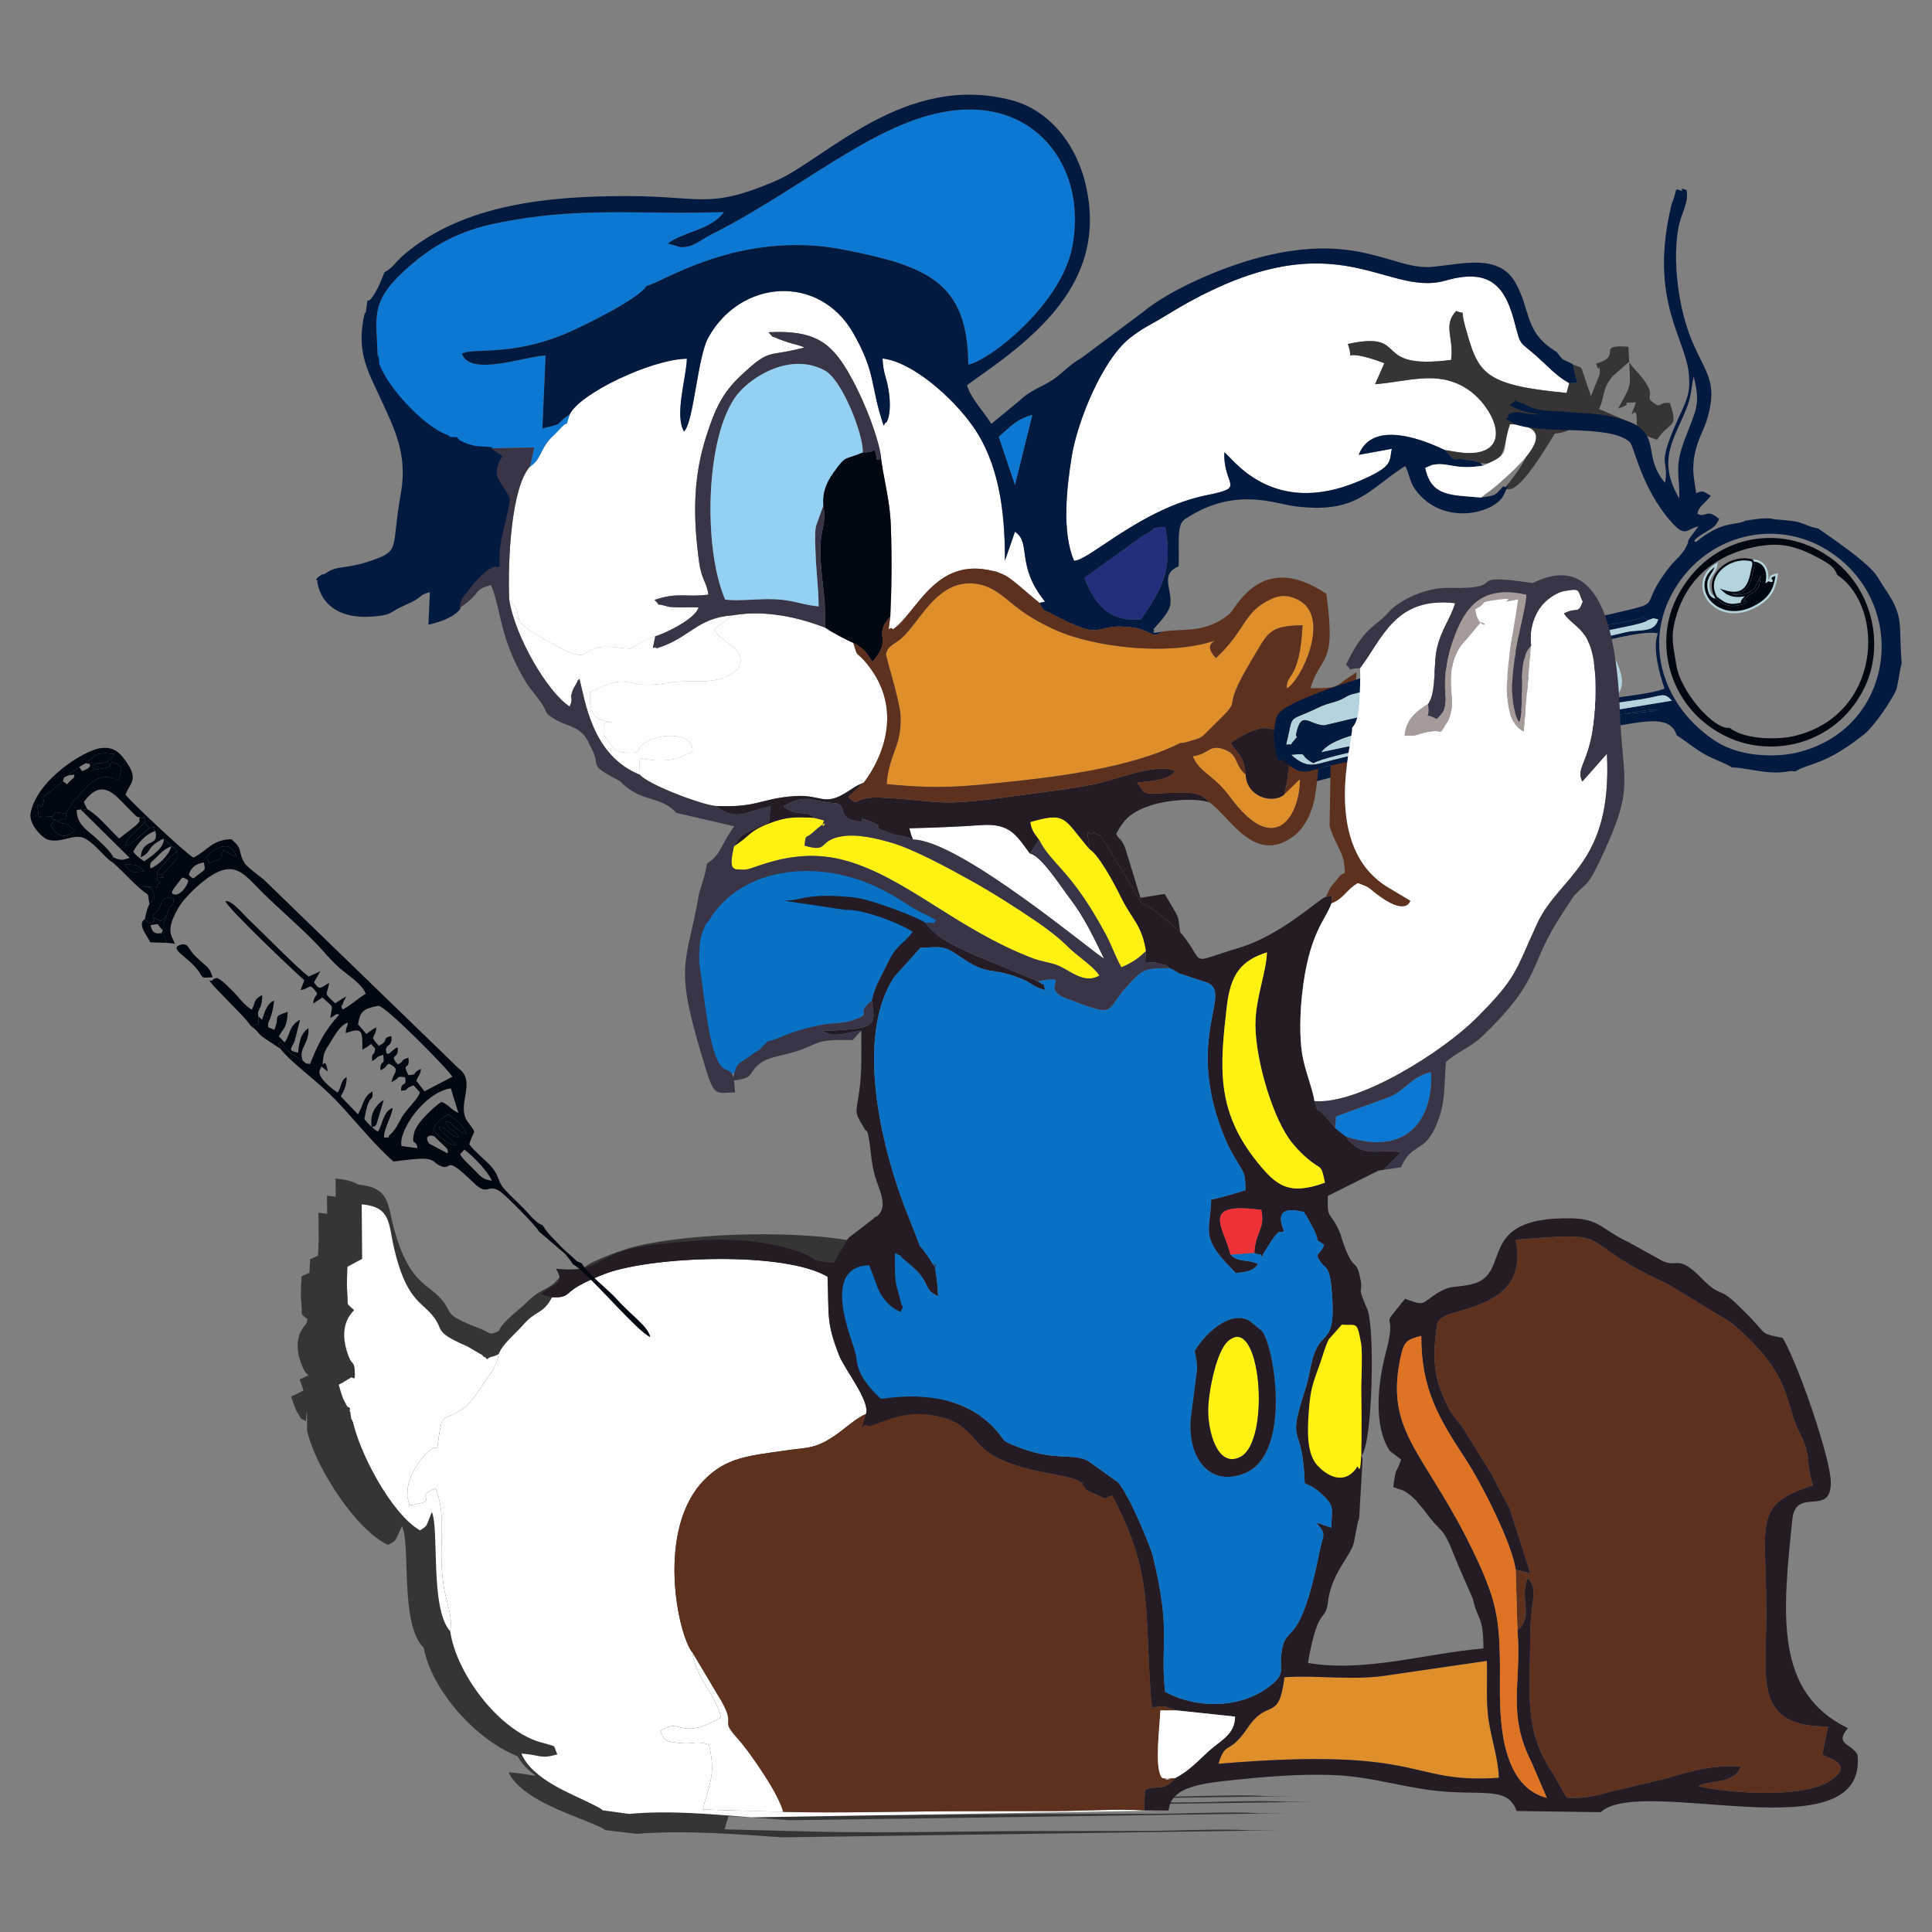 <?xml version="1.0" encoding="UTF-8"?>
<!DOCTYPE svg PUBLIC "-//W3C//DTD SVG 1.1//EN" "http://www.w3.org/Graphics/SVG/1.1/DTD/svg11.dtd">
<!-- Creator: CorelDRAW 2017 -->
<svg xmlns="http://www.w3.org/2000/svg" xml:space="preserve" width="67.733mm" height="67.733mm" version="1.1" style="shape-rendering:geometricPrecision; text-rendering:geometricPrecision; image-rendering:optimizeQuality; fill-rule:evenodd; clip-rule:evenodd"
viewBox="0 0 6773.32 6773.32"
 xmlns:xlink="http://www.w3.org/1999/xlink">
 <rect x="0" y="0" width="6773.32" height="6773.32" fill="#808080" stroke="none"/>
 <defs>
  <style type="text/css">
   <![CDATA[
    .str0 {stroke:#FEFEFE;stroke-width:7.62;stroke-miterlimit:22.926}
    .str2 {stroke:#000710;stroke-width:7.62;stroke-miterlimit:22.926}
    .str1 {stroke:#021A40;stroke-width:7.62;stroke-miterlimit:22.926}
    .str3 {stroke:#B3D3DD;stroke-width:7.62;stroke-miterlimit:22.926}
    .fil3 {fill:#FEFEFE}
    .fil1 {fill:#373435}
    .fil5 {fill:#FFF212}
    .fil8 {fill:#FFF212}
    .fil17 {fill:#ED3237}
    .fil13 {fill:#000710}
    .fil18 {fill:#000710}
    .fil14 {fill:#021A40}
    .fil12 {fill:#021A40}
    .fil7 {fill:#0871C4}
    .fil4 {fill:#0C78D2}
    .fil6 {fill:#0C78D2}
    .fil9 {fill:#232E7D}
    .fil11 {fill:#251B25}
    .fil10 {fill:#251B25}
    .fil15 {fill:#393547}
    .fil0 {fill:#5D311D}
    .fil16 {fill:#94D0F2}
    .fil23 {fill:#A69B98}
    .fil22 {fill:#B3D3DD}
    .fil19 {fill:#B3D3DD}
    .fil21 {fill:#DE7323}
    .fil2 {fill:#DE8E2B}
    .fil20 {fill:#DE8E2B}
   ]]>
  </style>
 </defs>
 <g id="Capa_x0020_1">
  <g id="_1697538752240">
   <path class="fil0" d="M5378.65 2524.63l196.83 -32.72c-29.59,-31.15 -30.39,-16.93 -107.77,-4.7 -31.56,5 -71.4,10.1 -110.44,15.9 -52.19,7.75 -181.05,36.98 -221.38,30.9 22.75,-18.79 73.07,-24.01 103.64,-28.4 19.34,-2.78 32.12,-4.38 49.9,-6.4l54.32 -11.3c130.41,-21.33 -4.19,-206.8 -7.45,-205.16 -24.2,6.1 -42.98,7.19 -65.59,12.85 -41.94,10.5 -222.72,58.65 -252.67,53.16 21.73,-17.19 336.54,-81.45 392.67,-96.12 47.38,-12.39 104.44,4.43 116.39,-45.68 -23.09,-5.17 -11.78,-4.87 -36.72,3.35 -24.55,16.03 -111.44,25.77 -169.52,42.94 -28.32,8.38 -47.64,5.86 -82.01,14.53l-501.17 166.54c-16.82,5.55 -21.16,11.1 -36.5,17.97 -27.38,12.27 -45.33,11.68 -80.11,28.57 -112.74,54.73 -83.6,13.31 -112.32,130.18 28.34,-4.45 7.26,8.88 28.5,-15.32 20.04,-22.85 3.21,-5.34 7.26,-23.84 18.19,-83.13 43.08,-32.05 97.41,-28.62l529.42 -157.36c15.11,-3.46 15.43,-5.91 31.99,-10.1 30.66,-7.75 40.88,1.48 66.4,-6.07 4.4,-1.3 20.18,-10.59 32.46,-10.33 32.93,0.7 13.98,-3.27 48.14,19.27 -39.11,38.01 -10.83,13.96 -42.2,23.36 -0.34,0.1 -21.89,4.8 -31.24,7.53 -25.44,7.42 -33.06,7.44 -60.07,14.43 -20.75,5.35 -13.66,4.55 -32.9,7.48l-157.71 37.33c-21.99,7.13 -34.65,7 -59.94,15.17 -39.23,12.67 -82.41,19.84 -124.56,29.79 -26.28,6.2 -38.23,11.42 -64.97,18.52l226.11 -22.42c-23.69,5.18 -43.69,14.99 -64.71,21.58 -79.55,24.94 -258.73,39.95 -306.35,105.9l244.62 -75.33c18.75,-2.72 25.86,0.23 44.57,-1.59 65.77,-6.4 126.17,-52.33 203.02,-25.67 -29.51,24.76 -25.74,21.8 -62.44,23.94l-148.41 24.82c-37.5,8.98 -61.79,6.95 -98.9,15.68 -91.38,21.49 -155.47,43.35 -209.69,76.35 -57.96,-31.56 -9.22,-34.81 -78.25,-29.66 56.02,51.71 83.91,34.79 138.96,20.81 169.9,-43.14 -8.76,-23.34 139.25,-56.95l252.17 -43.98c77.96,-31.19 63.85,3.17 175.93,-28.38 29.99,-8.44 114.75,-18.37 146.03,-12.75z"/>
   <path class="fil1" d="M1071.87 4983.07l4.21 -40.47 0.64 72.54c23.28,113.36 161.17,341.33 283.18,401.33 32.85,-18.66 22.15,-9.02 49.34,-65.84 31.76,64.29 -8.77,345.3 76.75,426.46 23.86,145.22 194.8,347.14 370.08,394.38 10.08,2.71 40.75,9.27 49.93,12 4.62,1.37 8.89,2.58 13.4,4.05l13.49 29.03c-71.59,17.46 -66.48,2.35 -149.87,-3.03 44.27,92.44 208.98,143.51 292.64,179.56 3.79,1.63 8.12,3.44 11.77,5.11 30.91,14.05 16.97,6.49 35.31,18.01l108.62 12.88c171.79,-13.23 344.28,0.92 509.73,12.35l1742.99 -24.64 -102.13 0.04c-97.34,-6.57 -265.66,2.12 -374.79,2.15 -126.03,0.04 -252.14,0.25 -378.18,0.4 -247.47,0.28 -509.38,7.43 -754.4,2.52l-334.29 -8.54c23.43,-87.91 56.41,-120.4 25.56,-231.58 -59.43,-15.87 -59.02,-0.31 -119.75,-5.55 -60.55,-5.24 -65.66,-7.23 -82.51,-42.84 91.42,-54.65 66.8,39.86 252.51,-48.34 -23.67,-84.73 -103.25,-137.21 -119.89,-232.7 -60.37,-64.24 -153.29,-439.52 50.13,-616.52 94.24,-81.99 190.42,-86.15 340.17,-104.85 83.87,-10.47 114.6,-5.77 181,-40.05 63.78,-32.94 98.99,-69.58 153.31,-90.1 19.5,-44.12 -89.13,-160.05 -111.41,-208.46 -56.39,-122.53 -41.69,-145.19 -48.85,-281.97 -179.79,-91.09 -724.29,-73.38 -921.93,-12.44 -37.2,11.47 -86.42,29.91 -121.42,47.54 -51.57,25.98 -36.65,40.22 -106.33,38.41 -39.54,63.39 -64.79,42.75 -123.62,101.34 -29.25,29.12 -83.98,66.15 -98.58,100.93 -25.68,13.74 -27.7,4.69 -49.26,19.21 -3.42,-2.44 -8.25,-10.4 -9.92,-7.71 -1.63,2.64 -7.63,-5.88 -9.92,-7.34l-62.7 -31.14c-149.1,-55.72 -89.51,-54.76 -148.94,-114.29 -47.52,-47.59 -106.68,-56.64 -156.14,-235.14 -24.75,-89.37 -11.44,-148.24 -135.35,-157.89l1.87 194.81 -61.21 28.12c-0.7,29.05 -4.21,58 -1.18,86.32 6.38,60.13 -9.09,38.5 28.69,68.3 -3.11,6.85 -65.06,44.6 -30.94,144.44 20.72,60.61 30.76,32.88 33.59,69.87 3.77,49.28 -8.02,21.27 -16.15,27.29l-36.34 18.8c-3.56,1.8 -10.12,3.68 -14.26,6.65 3.89,12.48 16.98,47.36 19.47,51.47 26.84,44.25 9.81,17.05 31.88,35.12z"/>
   <path class="fil1" d="M1101.87 4923.07l4.21 -40.47 0.64 72.54c23.28,113.36 161.17,341.33 283.18,401.33 32.85,-18.66 22.15,-9.02 49.34,-65.84 31.76,64.29 -8.77,345.3 76.75,426.46 23.86,145.22 194.8,347.14 370.08,394.38 10.08,2.71 40.75,9.27 49.93,12 4.62,1.37 8.89,2.58 13.4,4.05l13.49 29.03c-71.59,17.46 -66.48,2.35 -149.87,-3.03 44.27,92.44 208.98,143.51 292.64,179.56 3.79,1.63 8.12,3.44 11.77,5.11 30.91,14.05 16.97,6.49 35.31,18.01l108.62 12.88c171.79,-13.23 344.28,0.92 509.73,12.35l1742.99 -24.64 -102.13 0.04c-97.34,-6.57 -265.66,2.12 -374.79,2.15 -126.03,0.04 -252.14,0.25 -378.18,0.4 -247.47,0.28 -509.38,7.43 -754.4,2.52l-334.29 -8.54c23.43,-87.91 56.41,-120.4 25.56,-231.58 -59.43,-15.87 -59.02,-0.31 -119.75,-5.55 -60.55,-5.24 -65.66,-7.23 -82.51,-42.84 91.42,-54.65 66.8,39.86 252.51,-48.34 -23.67,-84.73 -103.25,-137.21 -119.89,-232.7 -60.37,-64.24 -153.29,-439.52 50.13,-616.52 94.24,-81.99 190.42,-86.15 340.17,-104.85 83.86,-10.47 114.6,-5.77 181,-40.05 63.78,-32.94 98.99,-69.58 153.31,-90.1 19.5,-44.12 -89.13,-160.05 -111.41,-208.46 -56.39,-122.53 -41.69,-145.19 -48.85,-281.97 -179.79,-91.09 -724.29,-73.38 -921.93,-12.44 -37.2,11.47 -86.42,29.91 -121.42,47.54 -51.57,25.98 -36.65,40.22 -106.33,38.41 -39.54,63.39 -64.79,42.75 -123.62,101.34 -29.25,29.12 -83.98,66.15 -98.58,100.93 -25.68,13.74 -27.7,4.69 -49.26,19.21 -3.42,-2.44 -8.25,-10.4 -9.92,-7.71 -1.63,2.64 -7.63,-5.88 -9.92,-7.34l-62.7 -31.14c-149.1,-55.72 -89.51,-54.76 -148.94,-114.29 -47.52,-47.59 -106.68,-56.64 -156.14,-235.14 -24.75,-89.37 -11.44,-148.24 -135.35,-157.89l1.87 194.81 -61.21 28.12c-0.7,29.05 -4.21,58 -1.18,86.32 6.38,60.13 -9.09,38.5 28.69,68.3 -3.11,6.85 -65.06,44.6 -30.94,144.44 20.72,60.61 30.76,32.88 33.59,69.87 3.77,49.28 -8.02,21.27 -16.15,27.29l-36.34 18.8c-3.56,1.8 -10.12,3.68 -14.26,6.65 3.89,12.48 16.98,47.36 19.47,51.47 26.84,44.25 9.81,17.05 31.88,35.12z"/>
   <path class="fil1" d="M1131.87 4863.07l4.21 -40.47 0.64 72.54c23.28,113.36 161.17,341.33 283.18,401.33 32.85,-18.66 22.15,-9.02 49.34,-65.84 31.76,64.29 -8.77,345.3 76.75,426.46 23.86,145.22 194.8,347.14 370.08,394.38 10.08,2.71 40.75,9.27 49.93,12 4.62,1.37 8.89,2.58 13.4,4.05l13.49 29.03c-71.59,17.46 -66.48,2.35 -149.87,-3.03 44.27,92.44 208.98,143.51 292.64,179.56 3.79,1.63 8.12,3.44 11.77,5.11 30.91,14.05 16.97,6.49 35.31,18.01l108.62 12.88c171.79,-13.23 344.28,0.92 509.73,12.35l1742.99 -24.64 -102.13 0.04c-97.34,-6.57 -265.66,2.12 -374.79,2.15 -126.03,0.04 -252.14,0.25 -378.18,0.4 -247.47,0.28 -509.38,7.43 -754.4,2.52l-334.29 -8.54c23.43,-87.91 56.41,-120.4 25.56,-231.58 -59.43,-15.87 -59.02,-0.31 -119.75,-5.55 -60.55,-5.24 -65.66,-7.23 -82.51,-42.84 91.42,-54.65 66.8,39.86 252.51,-48.34 -23.67,-84.73 -103.25,-137.21 -119.89,-232.7 -60.37,-64.24 -153.29,-439.52 50.13,-616.52 94.24,-81.99 190.42,-86.15 340.17,-104.85 83.86,-10.47 114.6,-5.77 181,-40.05 63.78,-32.94 98.99,-69.58 153.31,-90.1 19.5,-44.12 -89.13,-160.05 -111.41,-208.46 -56.39,-122.53 -41.69,-145.19 -48.85,-281.97 -179.79,-91.09 -724.29,-73.38 -921.93,-12.44 -37.2,11.47 -86.42,29.91 -121.42,47.54 -51.57,25.98 -36.65,40.22 -106.33,38.41 -39.54,63.39 -64.79,42.75 -123.62,101.34 -29.25,29.12 -83.98,66.15 -98.58,100.93 -25.68,13.74 -27.7,4.69 -49.26,19.21 -3.42,-2.44 -8.25,-10.4 -9.92,-7.71 -1.63,2.64 -7.63,-5.88 -9.92,-7.34l-62.7 -31.14c-149.1,-55.72 -89.51,-54.76 -148.94,-114.29 -47.52,-47.59 -106.68,-56.64 -156.14,-235.14 -24.75,-89.37 -11.44,-148.24 -135.35,-157.89l1.87 194.81 -61.21 28.12c-0.7,29.05 -4.21,58 -1.18,86.32 6.38,60.13 -9.09,38.5 28.69,68.3 -3.11,6.85 -65.06,44.6 -30.94,144.44 20.72,60.61 30.76,32.88 33.59,69.87 3.77,49.28 -8.02,21.27 -16.15,27.29l-36.34 18.8c-3.56,1.8 -10.12,3.68 -14.26,6.65 3.89,12.48 16.98,47.36 19.47,51.47 26.84,44.25 9.81,17.05 31.88,35.12z"/>
   <path class="fil1" d="M1201.87 4883.07l4.21 -40.47 0.64 72.54c23.28,113.36 161.17,341.33 283.18,401.33 32.85,-18.66 22.15,-9.02 49.34,-65.84 31.76,64.29 -8.77,345.3 76.75,426.46 23.86,145.22 194.8,347.14 370.08,394.38 10.08,2.71 40.75,9.27 49.93,12 4.62,1.37 8.89,2.58 13.4,4.05l13.49 29.03c-71.59,17.46 -66.48,2.35 -149.87,-3.03 44.27,92.44 208.98,143.51 292.64,179.56 3.79,1.63 8.12,3.44 11.77,5.11 30.91,14.05 16.97,6.49 35.31,18.01l108.62 12.88c171.79,-13.23 344.28,0.92 509.73,12.35l1742.99 -24.64 -102.13 0.04c-97.34,-6.57 -265.66,2.12 -374.79,2.15 -126.03,0.04 -252.14,0.25 -378.18,0.4 -247.47,0.28 -509.38,7.43 -754.4,2.52l-334.29 -8.54c23.43,-87.91 56.41,-120.4 25.56,-231.58 -59.43,-15.87 -59.02,-0.31 -119.75,-5.55 -60.55,-5.24 -65.66,-7.23 -82.51,-42.84 91.42,-54.65 66.8,39.86 252.51,-48.34 -23.67,-84.73 -103.25,-137.21 -119.89,-232.7 -60.37,-64.24 -153.29,-439.52 50.13,-616.52 94.24,-81.99 190.42,-86.15 340.17,-104.85 83.86,-10.47 114.6,-5.77 181,-40.05 63.78,-32.94 98.99,-69.58 153.31,-90.1 19.5,-44.12 -89.13,-160.05 -111.41,-208.46 -56.39,-122.53 -41.69,-145.19 -48.85,-281.97 -179.79,-91.09 -724.29,-73.38 -921.93,-12.44 -37.2,11.47 -86.42,29.91 -121.42,47.54 -51.57,25.98 -36.65,40.22 -106.33,38.41 -39.54,63.39 -64.79,42.75 -123.62,101.34 -29.25,29.12 -83.98,66.15 -98.58,100.93 -25.68,13.74 -27.7,4.69 -49.26,19.21 -3.42,-2.44 -8.25,-10.4 -9.92,-7.71 -1.63,2.64 -7.63,-5.88 -9.92,-7.34l-62.7 -31.14c-149.1,-55.72 -89.51,-54.76 -148.94,-114.29 -47.52,-47.59 -106.68,-56.64 -156.14,-235.14 -24.75,-89.37 -11.44,-148.24 -135.35,-157.89l1.87 194.81 -61.21 28.12c-0.7,29.05 -4.21,58 -1.18,86.32 6.38,60.13 -9.09,38.5 28.69,68.3 -3.11,6.85 -65.06,44.6 -30.94,144.44 20.72,60.61 30.76,32.88 33.59,69.87 3.77,49.28 -8.02,21.27 -16.15,27.29l-36.34 18.8c-3.56,1.8 -10.12,3.68 -14.26,6.65 3.89,12.48 16.98,47.36 19.47,51.47 26.84,44.25 9.81,17.05 31.88,35.12z"/>
   <path class="fil2" d="M3108.58 2748.97c185.67,18.38 267.05,9.07 447.26,-9.96 177.5,-18.74 404.77,-51.14 561.43,-124.16 45.24,-21.08 4.12,-1.86 49.64,-15.2 52.43,-15.38 39.35,-9.61 81.43,-50.36 132.3,-128.16 12.14,-24.47 143.75,-242.14 53.21,-88 54.62,-113.24 174.58,-115.05 -10.2,195.64 -58.46,168.08 -55.19,220.76 43.39,-17.55 161.91,-249.56 38.41,-310.65 -35.03,-17.32 -62.55,-16.12 -92.58,-2.5 -99.63,45.15 -88.81,110.17 -194.47,207.4 -10.92,-12.68 -38.99,-41.94 -2.79,-61.58 -136.05,46.82 -345.7,32.06 -494.48,-12.44 -61.79,-18.48 -134.12,-55.33 -184.13,-91.3 -57.34,-41.24 -99.08,-93.89 -176.07,-96.66 -114.63,-4.14 -171.79,114.7 -230.43,178.48 -34.87,37.93 -59.6,33.64 -68.69,68.07 -2.4,9.07 47.99,160.59 50.9,218 5.39,105.99 -41.22,133.39 -48.57,239.29z"/>
   <path class="fil2" d="M4271.73 6183.55c737.09,-61.97 657.3,71.56 983.11,49.09 -2.28,-67.15 -23.21,-124.25 -34.97,-196.19 -11.7,-71.51 -4.5,-140.44 -7.2,-213.76l-332.8 48.55c-134.09,23.33 -254.63,0.4 -376.82,8.99 -20.64,161.18 -56.2,69.61 -128.89,177.16 -67.16,99.38 -76.95,41.46 -102.43,126.16z"/>
   <path class="fil3" d="M2243.66 2716.26l-2.94 -58.6c67.84,12.44 120.26,16.65 187.56,-24.12 -0.55,-69.57 -109.04,-59.81 -153.34,-37.44 -61.4,31.01 -8.31,45.96 -83.23,42.38 -45.78,-2.19 -44.71,-23.76 -73.94,-60.13 6.59,-39.69 -17.2,-50.63 34.74,-44.22 -73.07,-10.69 -85.72,-27.51 -84.58,-107.55 2.91,-1.56 7.72,-6.71 9.05,-4.03l27.12 -12.65c110.31,-48.85 92.11,8.65 232.52,-15.14 106.85,-18.1 173.94,17.21 252.52,-50.96 34.94,-69.92 -63.7,-90.93 -85.94,-137.97l65.71 -48.63c-126.51,8.51 -151,80.76 -267.55,115.88 -8.92,-15.39 -18.98,27.09 -3.95,-42.72 -4.52,1.05 -9.6,3.42 -13.04,4.91 -111.48,48.15 -35.61,41.23 -140.93,32.87 -136.33,-10.81 -32.27,98.56 -278.81,-53.73 -80.76,-49.89 -21.35,-55.01 -79.27,-111.56 19.36,127.05 134.94,325.86 212.11,374.25 14.09,-34.05 -0.9,-22.8 8.14,-49.99 1.33,-4 2.86,-8.13 4.33,-11.82l13.4 -23.46c1.25,-7.2 4.72,-8.36 8.14,-11.62 19.56,71.71 42.3,268.95 212.18,336.05z"/>
   <path class="fil3" d="M1230.58 4939.9l3.55 -39.73c26.57,38.06 23.35,36.92 65.14,47.12l16.22 3.03c115.46,25.28 132.49,1.15 91.47,125.34 -10.35,31.36 -51.99,44.83 -86.34,54.89l-85.95 -159.17c19.55,111.27 135.39,335.05 237.9,393.95 27.59,-18.32 18.6,-8.86 41.44,-64.63 26.68,63.1 -7.37,338.94 64.48,418.61 11.01,-79.39 -26.41,-99.23 -30.72,-245.78 -2.66,-90.27 13.1,-166.13 -19.95,-255.31 -85.69,29.23 25.53,42.28 -92.18,59.37 -7.41,-34.6 -8.34,-18.06 -7.1,-50.92 1.58,-41.49 31.04,-90.93 52.38,-115.76 70.91,-82.5 42.93,20.21 59.92,-90.78l5.09 -22.24c2.91,-45.96 65.3,-20.69 123.54,-109.56 50.41,-76.93 67.18,-83.31 79.29,-141.7 -21.56,13.49 -23.26,4.6 -41.37,18.86 -2.88,-2.4 -6.94,-10.21 -8.34,-7.57 -1.37,2.59 -6.42,-5.77 -8.33,-7.21l-52.67 -30.56c-125.27,-54.7 -75.2,-53.76 -125.13,-112.19 -39.92,-46.71 -89.63,-55.6 -131.17,-230.81 -20.79,-87.73 -9.62,-145.52 -113.71,-154.99l1.57 191.23 -51.41 27.6c-0.59,28.51 -3.55,56.93 -1.01,84.73 5.37,59.02 -7.63,37.79 24.11,67.04 -2.61,6.73 -54.66,43.78 -25.99,141.79 17.4,59.49 25.84,32.27 28.22,68.58 3.16,48.38 -6.74,20.88 -13.58,26.79l-30.52 18.45c-2.99,1.77 -8.49,3.62 -11.98,6.53 3.27,12.25 14.26,46.49 16.36,50.52 22.54,43.44 8.24,16.74 26.77,34.48z"/>
   <path class="fil3" d="M1935.43 4548.08c-33.21,62.23 -54.43,41.97 -103.85,99.48 -24.57,28.58 -70.55,64.93 -82.82,99.07 -12.11,58.39 -28.88,64.77 -79.29,141.7 -58.24,88.87 -120.63,63.6 -123.54,109.56l-5.09 22.24c-16.99,110.99 10.99,8.28 -59.92,90.78 -21.34,24.83 -50.8,74.27 -52.38,115.76 -1.24,32.86 -0.31,16.32 7.1,50.92 117.71,-17.09 6.49,-30.14 92.18,-59.37 33.05,89.18 17.29,165.04 19.95,255.31 4.31,146.55 41.73,166.39 30.72,245.78 20.05,142.55 163.65,340.76 310.9,387.13 8.47,2.66 34.22,9.1 41.94,11.78 3.88,1.34 7.47,2.53 11.26,3.97l11.34 28.5c-60.15,17.14 -55.86,2.3 -125.91,-2.98 37.19,90.74 175.56,140.87 245.85,176.26 3.18,1.6 6.81,3.38 9.88,5.02 25.97,13.79 14.26,6.37 29.66,17.67l91.26 12.65c144.31,-12.99 289.22,0.9 428.21,12.12l1464.27 -24.19 -85.79 0.04c-81.78,-6.45 -223.19,2.08 -314.86,2.11 -105.89,0.04 -211.82,0.25 -317.71,0.4 -207.9,0.27 -427.93,7.29 -633.76,2.47l-280.84 -8.38c19.68,-86.3 47.39,-118.19 21.47,-227.32 -49.92,-15.58 -49.58,-0.31 -100.59,-5.45 -50.87,-5.14 -55.16,-7.1 -69.32,-42.05 76.81,-53.65 56.11,39.12 212.13,-47.45 -19.89,-83.18 -86.74,-134.69 -100.72,-228.42 -50.71,-63.06 -128.78,-431.44 42.12,-605.18 79.16,-80.48 159.97,-84.57 285.77,-102.92 70.45,-10.28 96.28,-5.67 152.05,-39.32 53.59,-32.33 83.16,-68.3 128.8,-88.44 16.38,-43.31 -74.88,-157.1 -93.6,-204.62 -47.37,-120.28 -35.02,-142.52 -41.03,-276.79 -151.04,-89.41 -608.47,-72.03 -774.51,-12.21 -31.25,11.26 -72.6,29.36 -102,46.67 -43.33,25.5 -30.78,39.48 -89.33,37.7z"/>
   <path class="fil3" d="M5065.19 1577.71c26.21,4.39 56.33,10.43 82.59,10.67 22.09,0.2 18.1,1.34 37.94,-3.4 112.73,-26.93 44.67,-169.29 -48.86,-225.67 -100.95,-60.85 -200.33,-21.45 -315.98,-12.31l32.5 -73.74c-169.46,-64.09 -99.84,13.29 -127.9,-67.37 223.77,-48.33 73.17,92.6 361.91,56 10.31,-79.26 -29.91,-120.47 18.06,-171.84 38.22,17.64 11.66,-16.04 30.36,51.33 46.14,166.22 58.93,207.87 356.41,236.18l9.23 -34.25c-43.76,-24.1 -75.54,-60.01 -114.66,-94.75 -64.66,-57.41 -52.85,-29.02 -79.58,-127.69 -34.26,-126.49 -92.79,-178.97 -239.22,-137.27 -220.27,62.73 -390.35,-241.37 -979.43,121.95 -58.97,36.37 -79.45,41.7 -128.16,80.29 -95.29,75.47 -182.8,289.98 -202.9,413.52 -17.92,110.18 -35.58,266.03 8.06,366.59 54.2,-1.21 236.16,-184.18 466.28,-230.28 140.5,-28.16 56.42,-29.95 60.51,-149.38 22.65,9.78 161.08,232.93 472.74,100.24 121.93,-51.91 104.6,-68.23 114.4,-113.01l-116.01 21.06c55.52,-144.67 289.16,-21.44 301.71,-16.87z"/>
   <path class="fil3" d="M1997.4 1452.8c-20.51,60.94 3.67,8.35 -36.77,53.51 -11.31,12.64 -27.14,26.42 -34.79,35.26 -31.98,36.92 -31.11,71.51 -67.82,94.17 -65.39,71.86 -78.62,328.26 -72.66,467.11 57.92,56.55 -1.49,61.67 79.27,111.56 246.54,152.29 142.48,42.92 278.81,53.73 105.32,8.36 29.45,15.28 140.93,-32.87 3.44,-1.49 8.52,-3.86 13.04,-4.91 22.47,-4.44 140.1,-58.23 151.53,-100.77 -26.14,-1.81 -59.08,0.92 -78.94,-0.38 -21.57,-1.42 -20,0.05 -39.9,-5.78 -46.02,-13.49 -0.04,14.53 -35.41,-20.3 83.34,-28.21 110.19,-8.04 188.65,-18.5 -5.12,-42.94 -23.87,-52.43 -32.13,-112.64 -21.4,-155.95 -22.7,-295.71 25.68,-445.27 30.15,-93.18 56,-150.04 121.3,-210.85 106.49,-99.16 87.24,-61.27 221.96,-97.76 -17.41,-7.92 -32.28,-10.11 -57.85,-18.1 -4.09,-1.28 -30.02,-10.22 -33.62,-11.93 -35.09,-16.66 -5.92,5.71 -34.82,-23.28 158.85,-8.24 217.36,34.03 278.08,136.69 44.94,75.99 94.27,192.22 114.03,282.42 10.12,95.24 33.71,159.83 37.33,262.79 3.67,104.04 2.93,210.86 -2.05,314.8 -10.46,77.29 -3.61,26.36 8.91,45.26 83.87,-57.36 147.54,-255.31 349.39,-205.33 34.99,8.66 -24.29,-10.4 23.25,6.76 3.78,1.36 7.26,2.68 10.85,4.22 3.46,1.5 6.92,3.1 10.17,4.77 25.46,13.04 85.73,68.79 120.08,96.35l19.89 -4.28c-103.77,-127.58 -46.61,-206.02 -105.42,-245.05l-35.17 101.45c0.39,-181.62 -23.57,-343.88 -111.73,-470.16 -69.8,-99.98 -211.97,-226.88 -317.56,-238.67 3.83,58.93 12.88,60 20.95,108.66 14.17,85.48 -7.51,121.25 -9.84,116.04 -0.91,-2.04 -4.2,7.56 -7.14,10.68 -48.22,-142.91 -25.07,-180.76 -105.49,-322.74 -119.23,-210.53 -396.41,-191.55 -509.87,15.43 -37.1,67.69 -50.65,296.92 -84.46,327.91 -33.95,-57.23 7.68,-187.21 10.12,-255.18 -123.04,1.45 -376.31,121.98 -410.78,195.18z"/>
   <path class="fil4" d="M1324.24 1253.75l1.65 22.31 -6.12 -32.92c63.17,-10.38 242.85,-79.35 180.35,-141.16 69.55,-3.6 91.29,-16.66 128.14,-34.05 42.97,-20.28 83.4,-31.54 147.63,-32.38 325.88,-4.24 222.93,54.61 290.65,59.76 72.05,-19.68 118.7,-68.34 200.07,-93.1 46.09,-5.27 321.87,-199.64 691.69,-126.83 293.29,57.75 434.19,114.06 436.4,402.73 70.17,-11.36 327.39,-208.99 365.28,-415.76 45.91,-250.59 -95.42,-452.5 -312.67,-475.74 -305.14,-32.63 -589.96,252.97 -955.88,436.7 -39.66,19.92 -61.05,44.82 -105.85,43.13l-44.58 -12.74c60.48,-44.2 149.21,-45.83 196.92,-110.2 -307.17,10.36 -509.59,-21.7 -804.68,40.61 -123.06,25.98 -208.61,73.57 -286.59,139.52 -154.96,131.06 -126.77,178.64 -122.41,330.12zm1.65 22.31c30.39,86.73 160.99,224.85 242,252.65 -21.41,-85.65 0.76,4.44 -41.21,-67.7l111.48 -15.72c28.1,-38.22 6.94,-24.37 27.79,-67.03l179.59 -4.34 15.16 30.21c17.18,24.25 20.1,1.35 25.7,43.68 22.38,169.33 -221.55,79.82 -286.87,88.22 17.27,16.22 -1.87,5.4 25.82,18.23 10.08,4.67 22.01,8.58 31.48,10.79 20.61,4.82 42.05,3.45 64.45,6.42l152.02 -2.77 -15.28 67.04c36.71,-22.66 35.84,-57.25 67.82,-94.17 7.65,-8.84 23.48,-22.62 34.79,-35.26 40.44,-45.16 16.26,7.43 36.77,-53.51 -58.1,38.26 -13.04,29.75 -95.7,49.3l11 -255.52c-69.8,1.09 -263.75,76.11 -293.5,-6.56 37.78,-21.97 173.46,10.84 365.08,-70.92 59.91,-25.56 254.46,-120.2 282.33,-166.89 -81.37,24.76 -128.02,73.42 -200.07,93.1 -67.72,-5.15 35.23,-64 -290.65,-59.76 -64.23,0.84 -104.66,12.1 -147.63,32.38 -36.85,17.39 -58.59,30.45 -128.14,34.05 62.5,61.81 -117.18,130.78 -180.35,141.16l6.12 32.92zm242 252.65c10.73,9.07 9.75,6.95 31.64,7.32 65.32,-8.4 309.25,81.11 286.87,-88.22 -5.6,-42.33 -8.52,-19.43 -25.7,-43.68l-15.16 -30.21 -179.59 4.34c-20.85,42.66 0.31,28.81 -27.79,67.03l-111.48 15.72c41.97,72.14 19.8,-17.95 41.21,67.7z"/>
   <path class="fil3" d="M2243.66 2716.26c28.21,34.45 213.57,104.42 264.97,109.42 149.01,6.48 155.36,-25.84 275.62,-34.53 97.93,-7.09 101.48,38 185.02,-14.21 32.53,-20.33 21.9,-16.93 59,-33.38 0.04,-0.1 182.5,-219.55 3.39,-425.42 -31.54,-36.25 -23.55,-9.67 -40.31,-64.61 -18.65,-6.62 -79.99,-39.64 -97.84,-52.74 -87.43,-34.24 -207.54,-64.07 -324.6,-43.59l-65.71 48.63c22.24,47.04 120.88,68.05 85.94,137.97 -78.58,68.17 -145.67,32.86 -252.52,50.96 -140.41,23.79 -122.21,-33.71 -232.52,15.14l-27.12 12.65c-1.33,-2.68 -6.14,2.47 -9.05,4.03 -1.14,80.04 11.51,96.86 84.58,107.55 -51.94,-6.41 -28.15,4.53 -34.74,44.22 29.23,36.37 28.16,57.94 73.94,60.13 74.92,3.58 21.83,-11.37 83.23,-42.38 44.3,-22.37 152.79,-32.13 153.34,37.44 -67.3,40.77 -119.72,36.56 -187.56,24.12l2.94 58.6z"/>
   <path class="fil3" d="M3200.88 2943.33c166.1,1.39 651.83,413.65 669.47,416.72 -36.3,-73.88 -68.07,-142.14 -115.92,-205.31 -41.32,-54.55 -103.77,-154.22 -143.91,-162.54 -47.05,-63.1 -68.46,-106.63 -170.08,-99.51 -75.04,5.26 -168.68,9.12 -252.62,11.19 5,15.61 4.76,21.32 13.06,39.45z"/>
   <path class="fil5" d="M4303.78 4703.13c-39.5,36.54 -66.22,171.46 -68.06,234.97 -2.18,74.95 30.88,211.38 112.91,169.64 108.97,-55.45 71.15,-511.9 -44.85,-404.61z"/>
   <path class="fil3 str0" d="M1230.58 4939.9l4.09 31.48 85.95 159.17c34.35,-10.06 75.99,-23.53 86.34,-54.89 41.02,-124.19 23.99,-100.06 -91.47,-125.34l-16.22 -3.03c-41.79,-10.2 -38.57,-9.06 -65.14,-47.12l-3.55 39.73z"/>
   <path class="fil6" d="M3619.37 1454.65c-58.22,15.26 -78.85,43.69 -118.08,76.6l57.08 169.52 61 -246.12z"/>
   <path class="fil0" d="M3035.9 4957.33c-45.64,20.14 -75.21,56.11 -128.8,88.44 -55.77,33.65 -81.6,29.04 -152.05,39.32 -125.8,18.35 -206.61,22.44 -285.77,102.92 -170.9,173.74 -92.83,542.12 -42.12,605.18l87.51 146.96c76.22,121.02 3.14,79.11 67.3,150.66 57.32,63.94 152.78,210.06 163.06,261.45 205.83,4.82 425.86,-2.2 633.76,-2.47 105.89,-0.15 211.82,-0.36 317.71,-0.4 91.67,-0.03 233.08,-8.56 314.86,-2.11l2.77 -71.33c41.52,-22.02 59.04,11.26 106.75,-42.63 -83.99,6.05 15.67,6.21 -36.25,1.63 -3.95,-0.35 -10.43,-0.16 -13.57,-5.44 -23.97,-40.31 -4.71,-178.35 -3.1,-233.24l56.68 0.02 -39.87 -13.36c-4.24,-0.69 -8.6,-0.81 -12.49,-1.17 -4.28,-0.39 -29.38,4.49 -33.94,5.16 -30.72,-334.1 13.71,-451.62 -138.72,-743.73 -4.55,0.74 -22.52,9.42 -25.41,10.2l-65.34 -29.03c-1.52,-1.89 -3.75,-5.72 -5.29,-7.66 -32.61,-40.96 11.54,0.62 -17.05,-21.46 -36.36,-28.08 -189.85,-28.61 -300.79,-89.82 -76.86,-42.4 -80.92,-109.4 -181.2,-135.63 -107.41,-28.1 -158.63,-4.91 -257.26,30.45 -23.25,-21.36 -35.18,39.5 -11.38,-42.91z"/>
   <path class="fil0" d="M5313.81 5503.01l6.25 212.86c58.78,-51.8 5.5,-104.27 35.69,-183.69 39.85,39.48 9.17,77.59 8.93,206.25 -0.42,220 -21.02,326.84 77.14,475.35l50.4 88.16c52.73,6.58 111.19,-8.01 157.2,-21.26l190.04 -45.05c84.68,-24.63 155.16,-48.46 263.3,-42.48 -22.91,63.33 -106.08,45.27 -148.23,69.08 105.39,24.79 365.07,43.67 460.46,-18.42 88.94,-57.89 -0.88,-77.65 -26.05,-92.45l19.93 -98.4c-261.88,1.5 -216.52,-163.82 -216.53,-397.82 -0.02,-324.1 -48.48,-379.42 164.23,-447.92 -27.49,-76.73 -3.04,-99.35 -48.35,-186.33 -53.6,-102.88 -19.29,-198.49 -239.05,-383.98l-220.85 -134.45c-351.16,-159.43 -156,-187.27 -534.78,-156.13 19.44,97.48 -5.65,166.18 -91.27,210.74 -86.09,44.81 -161.05,41.14 -182.75,79.66 -18.53,115.85 -13.74,185.87 25.22,271.17 24.56,53.75 27.58,51.7 60.56,92.62l105.38 170.06c1.89,3.75 7.34,14.14 9.24,17.88 11.27,22.07 16.28,32.51 28.48,55.48l14.68 26.94c2,3.64 7.73,13.86 9.71,17.46l72.37 227.37c-11.26,-3.69 -46.58,-11.2 -51.35,-12.7z"/>
   <path class="fil7" d="M2686.11 3697.49c42.69,-7.71 69.06,-78.99 189.41,-103.74 33.67,-6.92 83.46,-6.59 107.22,-14.52 88.54,-29.52 7.67,-18.84 73.65,-70.95 9.89,-49.68 34.51,-87.25 57.26,-134.92 28.92,-60.58 187.65,-89.74 223.77,-135.64 -41.01,-29.43 -61.45,-211.64 -115.19,-207.04 -136.52,-4.13 -525.98,-45.84 -636.51,49.56 -98.55,85.07 -131.64,114.34 -130.04,213.47 -21.03,45.88 15.48,474.4 72.34,474.86 59.92,7.09 35.58,-19.59 158.09,-71.08z"/>
   <path class="fil8" d="M2573.54 2966.26c-20.54,86.13 1.83,75.34 4.16,81.13l25.92 1.7c3.7,-0.23 8.08,-0.09 12.05,-0.58 35.55,-4.36 173.46,-80.78 349.65,-31.12 212.53,59.9 385.67,238.33 654.33,341.92 30.56,11.79 62.79,14.93 88.36,25.09 42.56,16.91 93.13,67.98 146.53,35.59 -25.12,-36.83 -78.67,-68.29 -111.42,-101.9 -28.13,-28.88 -77.48,-65.77 -107.08,-85.98 -74.75,-51.04 -159.85,-105.11 -238.6,-148.62 -72.7,-40.16 -195.19,-107.27 -274.79,-129.84 -48.67,-13.79 -116.43,-31.14 -172.55,-21.41 -84.69,14.69 -41.48,58.06 -129.48,32.44 5.58,-44.81 1.5,-21.25 27.08,-44.18 86.27,-77.32 16.48,11.68 41.79,-44.07l-35.53 -9.29c-66.99,-3.24 -96.62,-4.01 -158.88,20.07 -71.33,27.58 -65.37,44 -121.54,79.05z"/>
   <path class="fil5" d="M3642.87 2944.5c47.76,91.15 110.38,103.51 231.38,326.71 23.81,43.92 35.76,82.24 57.07,120.11 40.35,-17.44 59.24,-30.79 86.41,-57.22 -15.29,-94.06 -48.19,-108.43 -87.86,-189.33 -22.04,-44.92 -75.76,-145.83 -109.78,-167.86 -2.99,-2.79 -6.23,-6.88 -8.16,-9.16 -83.1,-98.72 -74.41,-122.23 -200.07,-85.85 4.95,32 15.97,41.83 31.01,62.6z"/>
   <path class="fil9" d="M3801.45 2026.47c35.6,85.4 83.04,156.84 198.94,144.5 67.21,-98.02 114.39,-171.42 84.46,-323.26 -64.13,5.09 -17.02,-1.13 -70.4,26.66 -2.64,1.38 -6.09,3.34 -8.76,4.71l-204.24 147.39z"/>
   <path class="fil1" d="M5065.19 1577.71c46.97,52.11 20.57,23.31 77.22,34.4 54.86,10.73 -28.52,-13.43 31.46,5.79 105.02,33.66 96.01,-59.64 120.19,-130.38 243.02,6.51 -204.94,416.34 -22.85,216.82 36.4,58.11 142.68,-124.72 179.91,-184.38 77.66,-6.01 20.56,-36.94 218.35,-30.14l139.62 52.14c46.47,-70.37 76.75,-34.69 45.2,-129.39 -38.57,-3.03 -31.77,16.56 -50.09,4.76 -56.46,-36.37 30.29,-12.94 -76.28,-126.31 -0.37,-0.39 -16.03,-19.58 -17.95,-21.86l-56.17 49.79c-40.55,48.57 -24.94,67.91 -48.06,115.14l132.85 56.73c-0.11,-1.55 -0.4,-6.15 -0.49,-7.81l-0.06 -20.6c-4.08,-50.96 -35.86,39.18 -2.79,-51.91 -76.27,2.7 8.2,-1.4 -62.14,21.71 52.92,-98.5 42.01,-60.94 36.05,-216.55 -119.7,-8.91 -15.32,32.01 -113.58,58.95 16.22,52.4 11.34,-31.98 13.21,36.49l-31.92 79.15c-3.87,-21.62 -5.79,-19.94 -9.59,-31.15 -31.27,-92.09 -15.02,-63.01 -53.02,-81.76 9.58,42.18 1.8,15.96 16.48,64.95l-29.29 1.02 -9.23 34.25c-297.48,-28.31 -310.27,-69.96 -356.41,-236.18 -18.7,-67.37 7.86,-33.69 -30.36,-51.33 -47.97,51.37 -7.75,92.58 -18.06,171.84 -288.74,36.6 -138.14,-104.33 -361.91,-56 28.06,80.66 -41.56,3.28 127.9,67.37l-32.5 73.74c115.65,-9.14 215.03,-48.54 315.98,12.31 97.33,58.67 178.43,230.59 10.92,229.07 -26.26,-0.24 -56.38,-6.28 -82.59,-10.67z"/>
   <path class="fil10" d="M3028.27 2743.56c-37.1,16.45 -26.47,13.05 -59,33.38 -83.54,52.21 -87.09,7.12 -185.02,14.21 -120.26,8.69 -126.61,41.01 -275.62,34.53 72.97,56.5 106.57,18.23 193.25,1.09 -12.91,83.43 14.29,41.1 -69.03,84.22 -37.44,19.37 -37.19,20.23 -59.31,55.27 56.17,-35.05 50.21,-51.47 121.54,-79.05 62.26,-24.08 91.89,-23.31 158.88,-20.07 -22.17,-28.48 -61.49,-1.52 -107.35,-40.43 80.92,-47.76 97.25,-15.43 190.16,-9.95 29.81,14.12 3.66,45.8 55.59,59.57 67.6,17.93 -8.43,-24.75 65.02,6.13 61.26,25.76 -30.2,5.03 65.06,39.43 29.55,10.66 34.29,3.16 78.44,21.44 -8.3,-18.13 -8.06,-23.84 -13.06,-39.45 83.94,-2.07 177.58,-5.93 252.62,-11.19 101.62,-7.12 123.03,36.41 170.08,99.51l32.35 -47.7c-15.04,-20.77 -26.06,-30.6 -31.01,-62.6 125.66,-36.38 116.97,-12.87 200.07,85.85 1.93,2.28 5.17,6.37 8.16,9.16 -14.69,-103.73 -7.19,-34.9 14.54,-58.44 40.18,20.9 8.33,-5.61 38.86,34.59l30.84 50.35c176.76,288.45 23.73,70.3 233.43,264.74 -8.78,-53.43 -1.14,-41.52 -20.72,-76.98l-33.77 -57.21 -85.06 13.53 -52.74 -172.52c-13.51,-37.21 -24.1,-31.3 -32.15,-51.68 28.07,-52.99 52.74,-76.9 123.61,-100.49 51.89,-17.26 150.43,-26.67 203.25,-9.96 -32.44,-33.77 -54.7,-35.29 -114.4,-33.8 -136.34,3.4 -100.9,11.33 -139.14,-35.05 31.72,-5.04 115.8,-5.99 131.93,-41.46 -58.47,-29.97 -215.02,32.43 -272.15,44.65 -83.94,17.95 -194.9,30.49 -276.27,41.91 -297.2,41.73 -254.13,19.4 -475.9,7.34 -115.7,-6.28 -74.49,38.66 -120.24,-2.36l54.26 -50.51z"/>
   <path class="fil3" d="M2745.03 6352.26c-10.28,-51.39 -105.74,-197.51 -163.06,-261.45 -64.16,-71.55 8.92,-29.64 -67.3,-150.66l-87.51 -146.96c13.98,93.73 80.83,145.24 100.72,228.42 -156.02,86.57 -135.32,-6.2 -212.13,47.45 14.16,34.95 18.45,36.91 69.32,42.05 51.01,5.14 50.67,-10.13 100.59,5.45 25.92,109.13 -1.79,141.02 -21.47,227.32l280.84 8.38z"/>
   <path class="fil11" d="M4271.73 6183.55c25.48,-84.7 35.27,-26.78 102.43,-126.16 72.69,-107.55 108.25,-15.98 128.89,-177.16 122.19,-8.59 242.73,14.34 376.82,-8.99l332.8 -48.55c2.7,73.32 -4.5,142.25 7.2,213.76 11.76,71.94 32.69,129.04 34.97,196.19 -325.81,22.47 -246.02,-111.06 -983.11,-49.09zm2206.54 -124.96c-47.87,58.5 11.44,51.77 33.77,93.26 37.13,351.72 -754.8,68.65 -900.38,201.41l-294.54 -4.1c-33.64,-92.67 -125.74,-48.9 -308.81,-74.12 -102.97,-14.18 -201.86,-43.13 -303.05,-50.15 -109.93,-7.62 -234.95,0.94 -344.33,11.92 -135.83,13.64 -255.72,21.73 -263.78,110.43l-85.79 0.04 2.77 -71.33c41.52,-22.02 59.04,11.26 106.75,-42.63 46.87,-24.29 76.25,-57.23 116,-93.48 43.9,-40.02 92.09,-58.14 93.18,-121.67l-205.42 -21.88 -39.87 -13.36c-4.24,-0.69 -8.6,-0.81 -12.49,-1.17 -4.28,-0.39 -29.38,4.49 -33.94,5.16 -30.72,-334.1 13.71,-451.62 -138.72,-743.73 -4.55,0.74 -22.52,9.42 -25.41,10.2l-65.34 -29.03c-1.52,-1.89 -3.75,-5.72 -5.29,-7.66 -32.61,-40.96 11.54,0.62 -17.05,-21.46 -36.36,-28.08 -189.85,-28.61 -300.79,-89.82 -76.86,-42.4 -80.92,-109.4 -181.2,-135.63 -107.41,-28.1 -158.63,-4.91 -257.26,30.45 -23.25,-21.36 -35.18,39.5 -11.38,-42.91 16.38,-43.31 -74.88,-157.1 -93.6,-204.62 -47.37,-120.28 -35.02,-142.52 -41.03,-276.79 -151.04,-89.41 -608.47,-72.03 -774.51,-12.21 -31.25,11.26 -72.6,29.36 -102,46.67 -43.33,25.5 -30.78,39.48 -89.33,37.7l-39.21 -10.51c39.47,-38.98 88.92,-30.42 52.95,-89.63 122.63,11.97 125.89,-18.79 220.48,-56.78 66.08,-26.55 166.31,-31.98 241.91,-39.23 128.14,-12.28 262.25,-6.27 384.13,34.66 72.51,24.35 32.72,33.08 127.2,40.53l46.58 -79.86c1.73,-2.43 4.23,-5.79 5.97,-8.15l87.54 -67.11c2.25,-6.03 7.85,-5.09 11.45,-8.07 42.46,-32.45 5.92,-96.17 -6.17,-138.1 -16.91,-58.63 -14.84,-107.89 -25.77,-152.59 -1.66,-3.8 -5.93,-12.51 -7.11,-10.22 -1.15,2.25 -5.36,-7.54 -6.89,-10.07 -35.09,-58.33 -27.51,-45.31 -15.36,-132.43 9.27,-66.54 6.28,-138.43 6.45,-207.3 -59.95,8.17 -94.01,26.79 -138.18,0.84 196.65,-6.44 188.28,-17.3 174.99,-105.78 9.89,-49.68 34.51,-87.25 57.26,-134.92 28.92,-60.58 50.13,-60.27 86.25,-106.17 -41.01,-29.43 -179.33,-81.49 -233.07,-76.89l-217.3 -32.46c44.94,-1.04 57.67,-11.28 103.39,-15.18 44.71,-3.82 86.02,-2.22 130.31,2.57 50.52,-0.16 231.13,68.53 260.43,89.3 38.75,55.86 117.47,90 190.21,120.78l204.32 84.68c40.4,27.11 12.2,-2.68 27.14,31.65 -58.6,-18.04 -41.72,-24.26 -89.61,-42.43 -116.84,-44.35 -104.14,-1.3 -220.24,-82.1 -48.38,-33.66 -61.85,-26.69 -128.63,-24.2l-91.9 102.22c-140.04,211.34 -44.57,609.29 52.13,846.2 68.22,167.12 5.3,38.96 83.48,159.87 23.53,36.38 -3.24,-47.64 9.63,26.82 2.87,16.64 8.3,58.32 8.66,86.13 -44.71,-20.09 -32.74,-36.87 -61.99,-74.54l-13.47 -15.1c-2.03,-2.14 -18.33,-16.84 -21.41,-19.57 -3.61,-3.21 -17.4,-15.58 -23.58,-20.38 -27.8,-21.58 15.96,1.37 -30.83,-21.48 -1.06,120.01 3.56,99.8 19.68,169.13 6.63,28.5 14.16,6.08 0.53,36.96 -45.11,-16.7 -76.05,-62.1 -88.19,-104.25l-22.31 -59.12c-171.17,4.7 -60.79,258.72 -50.24,299.57 8.91,34.54 3.69,38.12 15.9,69.78 13.86,35.94 47.52,73.65 75.78,98.97 166.33,-24.61 310.34,3.27 405.23,111.81 32.32,36.96 11.77,33.89 88.53,62.11 115.97,42.64 171.43,17.72 225.28,40.24 2.53,1.05 5.77,3.3 8.19,4.5l103.99 74.28c41.75,50.18 113.87,224.69 122.79,262.13 64.19,269.46 23.7,291.83 41.79,471.9 106.75,58.91 267.65,63.29 374.61,-25.69 46.99,-39.09 25.99,-51.89 32.71,-105.27 15.38,-122.28 61.69,2.25 134.26,-360.31 12.55,-62.7 26.57,-57.49 -11.43,-102.01l52.69 18c0.62,-67.89 15.99,-73.31 -38.5,-122.24l-15.48 -12.48c-18.83,-13.68 -21.04,-11.09 -39.3,-21.26 -7.44,-226.34 -66.57,-116.7 3.86,-335.11 12.61,-39.11 15.46,-76.8 27.03,-111.97 30.62,-92.99 78.08,-35.78 64.8,-215.99 -7.45,-101.07 -21.73,-87.95 -36.85,-108.11 -29.66,-39.55 -5.58,-23.8 9.14,-64.31 -42.52,-31.04 -8.83,2.54 -36.49,-55.24l-26.16 -47.63c-15.99,-14.98 9.26,-9.57 -29.2,-16.44 -62.06,-11.09 -70.96,20.54 -48.16,71.78 -23.33,8.26 -12.86,-8.22 -37.78,23.25 -1.69,2.13 -19.78,30.85 -20.99,32.91 -9.77,16.62 -10.22,10.45 -19.17,35.31 -7.98,-22.69 -2.21,-2.5 -26.67,-15.94 4.41,-77.1 38.05,-80.09 24.52,-150.52 -217.78,-29.36 -132.01,58.54 -107.95,156.61 26.98,29.23 61.6,15.16 96.38,33.1 -16.46,26.21 -45.09,27.74 -78.48,31.83 -9.09,-10.46 -6.87,-8.36 -17.52,-19.22 -107.64,-109.82 -71.03,-128.1 -68.17,-239.09 23.93,-2.65 102.71,-26.67 120.45,-32.79 -1.92,-54.63 -0.97,-52.95 -27.6,-96.57 -12,-19.66 -29.36,-49.77 -38.68,-71.23 -163.76,-377.03 42.87,-536.5 -83.23,-564.29l-83.96 -27.88c-24.49,-13.65 -13.62,-9.75 -32.74,-18.1 -18.19,-13.19 -1.64,-7.73 -32.5,-15.5 -24.57,-6.19 -29.95,-4.5 -53.23,-5.46l3 -39.13c-15.29,-94.06 -48.19,-108.43 -87.86,-189.33 -22.04,-44.92 -75.76,-145.83 -109.78,-167.86 -14.69,-103.73 -7.19,-34.9 14.54,-58.44 40.18,20.9 8.33,-5.61 38.86,34.59l30.84 50.35c176.76,288.45 23.73,70.3 233.43,264.74 97.06,114.86 15.87,111.81 205.86,54.82 149.27,-44.78 277.33,-169.97 304.79,-179 34.84,-1.68 20.13,-30.12 19.42,23.36 -19.43,57.19 -79.88,103.42 -103.14,320.68 -6.7,62.62 -9.36,144.41 0.28,206.24 8.47,54.27 38.29,127.04 43.27,166.11 27.57,73.82 -9.93,-2.71 41.58,57.28 2.43,2.83 5.11,5.5 7.49,8.25l23.27 28.3 38.17 30.56c60.63,85.34 130.66,36.09 191.89,56.11l-51.18 51.44c-2.03,2.1 -5.87,5.63 -8.29,8.88l-18.61 2.8 -177.39 88.65c-3.55,86.11 8.29,52.12 39.21,122.27 10.76,24.4 2.69,6.68 10.58,30.42 39.29,118.19 47.85,65 61.9,126.68 16.85,73.97 -15.79,20.51 26.7,118.07 26.49,60.83 19.46,463.08 -19.7,513.25 -1.58,-4.32 -27.5,-350.35 -29.42,-354.86 -16.46,-38.66 -3.82,-17.35 -25.76,-42.5 -42.97,24.19 -18.11,-1.76 -34.24,42.43l-33.92 38.3c-9.65,18.24 -15,40.39 -22.72,62.23 -19.68,55.59 -25.64,66.07 -30.28,129.96 -3.78,51.99 -4.99,110.04 23.39,140.15 32.43,34.43 75.64,48.46 105.2,1.58 3.55,-2.92 19.55,-15.19 22.17,-16.55l25.58 -0.74c1.64,4.42 2.51,9.95 3.04,13.79l-11.98 206.13c-1.08,3.67 -2.94,7.02 -4.06,10.37l-13.97 72.05c-10.41,49.06 -72.49,100.34 -89.93,199.44 -8.08,91.59 -34.4,10.55 -71.62,224.77 198.73,34.57 416.78,-34.39 615.31,-50.62 -0.28,-117.43 -20.57,-97.33 -37.07,-173.87l-50.09 -114.64c-3.72,-8.7 -7.46,-17.35 -12.25,-29.62 -47.35,-121.31 -41.55,-73.97 -108.34,-166.48l-29.42 -35.14c-2.7,-2.66 -10.69,-10.36 -13.66,-12.86 -2.03,-1.71 -4.98,-4.55 -7.14,-6.18 -26.5,-20 -26.58,-14.74 -58.17,-26.9 9.56,-74.05 8.85,-42.46 27.62,-96.51l-39.84 -30.37c-61.11,-93.93 -39.43,-249.21 -12.79,-349.09 39.2,-146.95 -20.55,-77.21 42.39,-154.59l23.99 -29.76c73.15,28.14 57.96,14.59 109.77,-17.68 51.4,-32.02 62.9,-19.54 122.5,-32.99 149.09,-33.63 6.49,-236.87 348.65,-231.37 101.77,1.64 105.61,37.78 204.16,84.51l99.79 55.1c71.64,45.93 62.9,-23.29 154.57,70.42 66.95,68.44 57.64,29.01 118.56,86.1 129.76,121.6 70.2,102.31 166.41,123.45 63.27,114.12 165.16,420.6 168.07,501.03 4.74,131.07 -122.45,17.19 -134.68,134.32 -34.65,331.91 -63.47,607.58 194.59,732.46zm-1158.21 -342.72c15.32,186.1 -38.24,288.98 48.76,461.41l54.17 125.78c-148.73,-37.76 -165.61,-239.36 -164.46,-385.63 1.8,-229.73 -4.86,-290.73 -86.09,-462.86 -169.62,-359.39 -317.98,-425.65 -263.49,-690.05 12.53,-60.8 20.66,-68.07 73.83,-81.05 -0.48,185.71 61.18,288.78 154.11,429.98 57.5,87.38 164.09,298 176.92,389.56 4.77,1.5 40.09,9.01 51.35,12.7l-72.37 -227.37c-1.98,-3.6 -7.71,-13.82 -9.71,-17.46l-14.68 -26.94c-12.2,-22.97 -17.21,-33.41 -28.48,-55.48 -1.9,-3.74 -7.35,-14.13 -9.24,-17.88l-105.38 -170.06c-32.98,-40.92 -36,-38.87 -60.56,-92.62 -38.96,-85.3 -43.75,-155.32 -25.22,-271.17 21.7,-38.52 96.66,-34.85 182.75,-79.66 85.62,-44.56 110.71,-113.26 91.27,-210.74 378.78,-31.14 183.62,-3.3 534.78,156.13l220.85 134.45c219.76,185.49 185.45,281.1 239.05,383.98 45.31,86.98 20.86,109.6 48.35,186.33 -212.71,68.5 -164.25,123.82 -164.23,447.92 0.01,234 -45.35,399.32 216.53,397.82l-19.93 98.4c25.17,14.8 114.99,34.56 26.05,92.45 -95.39,62.09 -355.07,43.21 -460.46,18.42 42.15,-23.81 125.32,-5.75 148.23,-69.08 -108.14,-5.98 -178.62,17.85 -263.3,42.48l-190.04 45.05c-46.01,13.25 -104.47,27.84 -157.2,21.26l-50.4 -88.16c-98.16,-148.51 -77.56,-255.35 -77.14,-475.35 0.24,-128.66 30.92,-166.77 -8.93,-206.25 -30.19,79.42 23.09,131.89 -35.69,183.69zm-675.01 -1569.55c-126.57,45.82 -170.37,10.68 -236.79,-71.67 -145.95,-180.92 -131.46,-334.44 -107.4,-544.6 13.04,-113.91 49.67,-162.4 140.86,-191.11 -2.6,67.8 -34.93,147.64 -39.9,233.27 -6.82,117.48 52.68,327.38 116.64,418.88 17.64,25.23 39.57,49.05 66.84,72.09 49.7,41.97 45,13.99 59.75,83.14z"/>
   <path class="fil12 str1" d="M1281.59 1101.98c-31.91,136.12 16.84,206.15 62.86,308.47 40.28,89.57 89.74,181.74 64.55,320.34 -34.8,191.54 1.76,201.86 -105.87,238.21 -30.12,10.16 -34.97,11.51 -63.39,17.29 -49.58,10.08 -63.73,4.34 -98.82,28.52 -76.02,52.39 31.42,-37.22 -24.88,25.45 15.25,86.5 88.73,126.26 191.95,117.3 72.78,-6.32 49.97,-13.31 112.35,-40.34 68.76,-29.8 38.96,-33.25 90.86,-46.37l-5.26 114.51c34.84,-8.27 86.14,-25.44 104.83,-53.52 7.15,-40.01 9.92,-33.78 24.35,-52.81 86.2,-113.64 104.26,-87.64 116.72,-92.43 -5.59,-95.28 24.42,-153.1 36.34,-236.08 -23.2,-61.8 -74.35,-73.01 -27,-151.77l-39.9 -27.28c-22.4,-2.97 -43.84,-1.6 -64.45,-6.42 -9.47,-2.21 -21.4,-6.12 -31.48,-10.79 -27.69,-12.83 -8.55,-2.01 -25.82,-18.23 -21.89,-0.37 -20.91,1.75 -31.64,-7.32 -81.01,-27.8 -211.61,-165.92 -242,-252.65l-1.65 -22.31c-46.92,-49.99 -31.18,-95.78 -31.18,-179.29 23.03,10.9 11.85,-15.1 4.31,10.88 -0.28,0.98 -6.18,10.11 -6.56,7.59 -0.49,-3.24 -6.21,5.97 -9.22,9.05z"/>
   <path class="fil13" d="M2886.19 1773.28c10.38,47.54 -2.75,73.63 -7.93,115.47 -7.77,62.81 6.59,152.54 12.78,219.33l2.59 76.17c0.04,-1.62 -0.65,11.05 -0.12,16.54 17.85,13.1 79.19,46.12 97.84,52.74 35.94,19.47 45.79,33.1 67.17,66.92 75.55,-86.14 -2.17,-88.86 62.73,-158.95 4.98,-103.94 5.72,-210.76 2.05,-314.8 -3.62,-102.96 -27.21,-167.55 -37.33,-262.79 -2.56,44.18 8.44,18.29 -11.13,28.71 -14.05,-60.65 4.91,-23.49 -49.88,-26.81 -65.96,28.78 -56.63,6.07 -101.78,69.03 -27.7,38.63 -40.53,71.16 -36.99,118.44z"/>
   <path class="fil7" d="M4188.28 4737.26c29.26,-52.13 119.34,-146.09 191.27,-107.22l43.96 35.68c43.34,49.25 107.5,429.07 -58.26,498.59 -129.22,54.21 -212.32,-63.37 -187.24,-217.18l19.1 -147.47c-0.09,-5.44 -1,-21.51 -1.52,-26.49l-4.47 -24.27c-0.53,-3.02 -1.5,-7.88 -2.84,-11.64zm209.16 -344.92l-83.43 6.09c26.98,29.23 61.6,15.16 96.38,33.1 -16.46,26.21 -45.09,27.74 -78.48,31.83 -9.09,-10.46 -6.87,-8.36 -17.52,-19.22 -107.64,-109.82 -71.03,-128.1 -68.17,-239.09 23.93,-2.65 102.71,-26.67 120.45,-32.79 -1.92,-54.63 -0.97,-52.95 -27.6,-96.57 -12,-19.66 -29.36,-49.77 -38.68,-71.23 -163.76,-377.03 42.87,-536.5 -83.23,-564.29l-83.96 -27.88c-24.49,-13.65 -13.62,-9.75 -32.74,-18.1 -87.12,-0.53 -94.29,4.55 -140.81,54.03 -93.65,99.62 -34.39,122.5 -221.96,51.64 -99.52,-37.6 32.45,-85.02 -99.5,-59.87 40.4,27.11 12.2,-2.68 27.14,31.65 -58.6,-18.04 -41.72,-24.26 -89.61,-42.43 -116.84,-44.35 -104.14,-1.3 -220.24,-82.1 -48.38,-33.66 -61.85,-26.69 -128.63,-24.2l-91.9 102.22c-140.04,211.34 -44.57,609.29 52.13,846.2 68.22,167.12 5.3,38.96 83.48,159.87 23.53,36.38 -3.24,-47.64 9.63,26.82 2.87,16.64 8.3,58.32 8.66,86.13 -44.71,-20.09 -32.74,-36.87 -61.99,-74.54l-13.47 -15.1c-2.03,-2.14 -18.33,-16.84 -21.41,-19.57 -3.61,-3.21 -17.4,-15.58 -23.58,-20.38 -27.8,-21.58 15.96,1.37 -30.83,-21.48 -1.06,120.01 3.56,99.8 19.68,169.13 6.63,28.5 14.16,6.08 0.53,36.96 -45.11,-16.7 -76.05,-62.1 -88.19,-104.25l-22.31 -59.12c-171.17,4.7 -60.79,258.72 -50.24,299.57 8.91,34.54 3.69,38.12 15.9,69.78 13.86,35.94 47.52,73.65 75.78,98.97 166.33,-24.61 310.34,3.27 405.23,111.81 32.32,36.96 11.77,33.89 88.53,62.11 115.97,42.64 171.43,17.72 225.28,40.24 2.53,1.05 5.77,3.3 8.19,4.5l103.99 74.28c41.75,50.18 113.87,224.69 122.79,262.13 64.19,269.46 23.7,291.83 41.79,471.9 106.75,58.91 267.65,63.29 374.61,-25.69 46.99,-39.09 25.99,-51.89 32.71,-105.27 15.38,-122.28 61.69,2.25 134.26,-360.31 12.55,-62.7 26.57,-57.49 -11.43,-102.01l52.69 18c0.62,-67.89 15.99,-73.31 -38.5,-122.24l-15.48 -12.48c-18.83,-13.68 -21.04,-11.09 -39.3,-21.26 -7.44,-226.34 -66.57,-116.7 3.86,-335.11 12.61,-39.11 15.46,-76.8 27.03,-111.97 30.62,-92.99 78.08,-35.78 64.8,-215.99 -7.45,-101.07 -21.73,-87.95 -36.85,-108.11 -29.66,-39.55 -5.58,-23.8 9.14,-64.31 -42.52,-31.04 -8.83,2.54 -36.49,-55.24l-26.16 -47.63c-15.99,-14.98 9.26,-9.57 -29.2,-16.44 -62.06,-11.09 -70.96,20.54 -48.16,71.78 -23.33,8.26 -12.86,-8.22 -37.78,23.25 -1.69,2.13 -19.78,30.85 -20.99,32.91 -9.77,16.62 -10.22,10.45 -19.17,35.31 -7.98,-22.69 -2.21,-2.5 -26.67,-15.94z"/>
   <path class="fil14 str1" d="M2725.84 936.48c11.49,32.87 22.54,15.05 72.23,18.98 97.12,7.68 26.99,-10.49 130.26,56.62l64.24 62.11c14.5,16.54 23.04,25.74 32.82,36.57l221.22 148.19c3.02,1.46 6.86,2.85 9.91,4.32 3.04,1.47 6.76,3.13 9.76,4.63l57.26 31.45c28.05,-43.67 40.99,-244.26 -155.78,-301.37l-205.63 -52.12c-64.68,-11.46 -161.89,-23.02 -236.29,-9.38z"/>
   <path class="fil14" d="M3801.45 2026.47l204.24 -147.39c2.67,-1.37 6.12,-3.33 8.76,-4.71 53.38,-27.79 6.27,-21.57 70.4,-26.66 29.93,151.84 -17.25,225.24 -84.46,323.26 -115.9,12.34 -163.34,-59.1 -198.94,-144.5zm-243.08 -325.7l-57.08 -169.52c39.23,-32.91 59.86,-61.34 118.08,-76.6l-61 246.12zm-760.3 -745.31c-49.69,-3.93 -60.74,13.89 -72.23,-18.98 74.4,-13.64 171.61,-2.08 236.29,9.38l205.63 52.12c196.77,57.11 183.83,257.7 155.78,301.37l-57.26 -31.45c-3,-1.5 -6.72,-3.16 -9.76,-4.63 -3.05,-1.47 -6.89,-2.86 -9.91,-4.32l-221.22 -148.19c-9.78,-10.83 -18.32,-20.03 -32.82,-36.57l-64.24 -62.11c-103.27,-67.11 -33.14,-48.94 -130.26,-56.62zm-1449.89 -1.36c-12.21,29.25 -18.56,48.15 -33.05,72.39 -37.52,62.8 -20.11,-15.89 -33.54,75.49 3.01,-3.08 8.73,-12.29 9.22,-9.05 0.38,2.52 6.28,-6.61 6.56,-7.59 7.54,-25.98 18.72,0.02 -4.31,-10.88 0,83.51 -15.74,129.3 31.18,179.29 -4.36,-151.48 -32.55,-199.06 122.41,-330.12 77.98,-65.95 163.53,-113.54 286.59,-139.52 295.09,-62.31 497.51,-30.25 804.68,-40.61 -47.71,64.37 -136.44,66 -196.92,110.2l44.58 12.74c44.8,1.69 66.19,-23.21 105.85,-43.13 365.92,-183.73 650.74,-469.33 955.88,-436.7 217.25,23.24 358.58,225.15 312.67,475.74 -37.89,206.77 -295.11,404.4 -365.28,415.76 -2.21,-288.67 -143.11,-344.98 -436.4,-402.73 -369.82,-72.81 -645.6,121.56 -691.69,126.83 -27.87,46.69 -222.42,141.33 -282.33,166.89 -191.62,81.76 -327.3,48.95 -365.08,70.92 29.75,82.67 223.7,7.65 293.5,6.56l-11 255.52c82.66,-19.55 37.6,-11.04 95.7,-49.3 34.47,-73.2 287.74,-193.73 410.78,-195.18 -2.44,67.97 -44.07,197.95 -10.12,255.18 33.81,-30.99 47.36,-260.22 84.46,-327.91 113.46,-206.98 390.64,-225.96 509.87,-15.43 80.42,141.98 57.27,179.83 105.49,322.74 2.94,-3.12 6.23,-12.72 7.14,-10.68 2.33,5.21 24.01,-30.56 9.84,-116.04 -8.07,-48.66 -17.12,-49.73 -20.95,-108.66 105.59,11.79 247.76,138.69 317.56,238.67 88.16,126.28 112.12,288.54 111.73,470.16l35.17 -101.45c58.81,39.03 1.65,117.47 105.42,245.05l-19.89 4.28c20.86,35.94 3.68,17.46 41.02,37.34 202.69,107.91 137.77,29.8 283.56,48.81 70.93,9.25 68.88,42.26 107.21,14.68 -53.75,9.44 -21.57,0.22 -31.89,-8.53 10.74,-13.1 55.79,-56.92 59.23,-86.75 6.57,-56.95 -37.25,-104.67 29.21,-133.94 2.59,-85.11 -7.94,-145.51 21.97,-164.93 1.97,-1.28 6.57,-4.47 8.96,-5.98 170.82,-107.95 306.2,-47.9 377.92,-39.09 215.8,26.52 252.08,-55.86 384.79,-141.17 16.52,23.71 11.2,55.38 47.31,96.75 98.01,112.29 265.64,67.51 298.09,6.15 30.65,-67.85 10.37,-15.86 -0.07,-32.53 -31.64,34.67 -26.29,32.07 -78.77,39.99 -102.62,-9.6 -174.7,-1.58 -195.51,-104.19l24.67 -10.26c60.15,-11.01 71.89,18.56 176.88,2.91 -22.69,-22.98 10.3,-3.7 -24.61,-14.89 -59.98,-19.22 23.4,4.94 -31.46,-5.79 -56.65,-11.09 -30.25,17.71 -77.22,-34.4 -12.55,-4.57 -246.19,-127.8 -301.71,16.87l116.01 -21.06c-9.8,44.78 7.53,61.1 -114.4,113.01 -311.66,132.69 -450.09,-90.46 -472.74,-100.24 -4.09,119.43 79.99,121.22 -60.51,149.38 -230.12,46.1 -412.08,229.07 -466.28,230.28 -43.64,-100.56 -25.98,-256.41 -8.06,-366.59 20.1,-123.54 107.61,-338.05 202.9,-413.52 48.71,-38.59 69.19,-43.92 128.16,-80.29 589.08,-363.32 759.16,-59.22 979.43,-121.95 146.43,-41.7 204.96,10.78 239.22,137.27 26.73,98.67 14.92,70.28 79.58,127.69 39.12,34.74 70.9,70.65 114.66,94.75l29.29 -1.02c-14.68,-48.99 -6.9,-22.77 -16.48,-64.95 -34.29,-20.36 -30.71,-7.09 -56.34,-43.07 -115.35,-68.99 -89.38,-144.24 -144.49,-242.39 -58.38,-103.95 -184.4,-66.22 -293.19,-56.28 -138.06,12.6 -266.3,-131.77 -633.9,-24.91 -123.65,35.95 -289.07,108.5 -379.58,183.47l-213.56 159.48c-45.05,25.58 -67.9,54.71 -102.05,77.52 -39.25,26.21 -78.73,36.05 -118.13,74.56l-97.53 80.11c-29.05,-45.51 -73.05,-91.28 -85.46,-135.43l49.85 -35.64c219.23,-154.55 435,-343.92 369.34,-654.77 -31.93,-151.21 -128.63,-273.08 -262.18,-308.48 -375.88,-99.65 -654.62,209.07 -829.72,283.7 -232.34,99.02 -258.93,52.75 -512.65,52.22 -275.31,-0.57 -578.65,25.99 -789.16,206.1 -29.02,24.83 -38.37,46.11 -67.33,60.57z"/>
   <path class="fil15" d="M1610.77 2131.84c81.16,-54.27 45.71,-64 110.43,-80.51 36.48,82.75 27.7,181.87 120.49,336.71 16.75,27.96 31.55,41.48 52.66,71.44 31.84,45.2 8.25,36.05 51.29,62.46 44.02,27.01 95.7,22.31 122.36,91.31 43.74,74.73 -10.68,62.42 83.63,113.7 47.78,25.98 3.29,-2.44 40.94,29.34 65.09,54.94 125.51,35.97 178.83,93.55l202.82 47.06c-49.79,69.14 -46.66,99.29 -95.53,130.71l-8.66 41.95 -18.9 61.61c-43.57,253.35 -89.26,241.57 8.88,568.87 45.26,150.97 40.69,131.14 116.84,129.85 -6.88,-162.43 -57.3,39.46 -103.06,-292.2l-22.21 -162.67c-1.38,-18.14 0.89,-65.18 4.1,-81.31 0.85,-4.25 4.93,-20.33 8.63,-29.17 14.62,-34.93 6.76,-18.97 22.99,-40.11 107.23,-178.97 377.87,-224.33 610.93,-102.63 34.71,18.12 53.16,29.3 86.7,51.5 41.67,27.58 63.53,30.93 97.2,53.53 -15.98,16.61 3.03,6.47 -38.47,7.7 38.75,55.86 117.47,90 190.21,120.78l204.32 84.68c131.95,-25.15 -0.02,22.27 99.5,59.87 187.57,70.86 128.31,47.98 221.96,-51.64 46.52,-49.48 53.69,-54.56 140.81,-54.03 -18.19,-13.19 -1.64,-7.73 -32.5,-15.5 -24.57,-6.19 -29.95,-4.5 -53.23,-5.46l3 -39.13c-27.17,26.43 -46.06,39.78 -86.41,57.22 -21.31,-37.87 -33.26,-76.19 -57.07,-120.11 -121,-223.2 -183.62,-235.56 -231.38,-326.71l-32.35 47.7c40.14,8.32 102.59,107.99 143.91,162.54 47.85,63.17 79.62,131.43 115.92,205.31 -17.64,-3.07 -503.37,-415.33 -669.47,-416.72 -44.15,-18.28 -48.89,-10.78 -78.44,-21.44 -95.26,-34.4 -3.8,-13.67 -65.06,-39.43 -73.45,-30.88 2.58,11.8 -65.02,-6.13 -51.93,-13.77 -25.78,-45.45 -55.59,-59.57 -92.91,-5.48 -109.24,-37.81 -190.16,9.95 45.86,38.91 85.18,11.95 107.35,40.43l35.53 9.29c-25.31,55.75 44.48,-33.25 -41.79,44.07 -25.58,22.93 -21.5,-0.63 -27.08,44.18 88,25.62 44.79,-17.75 129.48,-32.44 56.12,-9.73 123.88,7.62 172.55,21.41 79.6,22.57 202.09,89.68 274.79,129.84 78.75,43.51 163.85,97.58 238.6,148.62 29.6,20.21 78.95,57.1 107.08,85.98 32.75,33.61 86.3,65.07 111.42,101.9 -53.4,32.39 -103.97,-18.68 -146.53,-35.59 -25.57,-10.16 -57.8,-13.3 -88.36,-25.09 -268.66,-103.59 -441.8,-282.02 -654.33,-341.92 -176.19,-49.66 -314.1,26.76 -349.65,31.12 -3.97,0.49 -8.35,0.35 -12.05,0.58l-25.92 -1.7c-2.33,-5.79 -24.7,5 -4.16,-81.13 22.12,-35.04 21.87,-35.9 59.31,-55.27 83.32,-43.12 56.12,-0.79 69.03,-84.22 -86.68,17.14 -120.28,55.41 -193.25,-1.09 -51.4,-5 -236.76,-74.97 -264.97,-109.42 -169.88,-67.1 -192.62,-264.34 -212.18,-336.05 -3.42,3.26 -6.89,4.42 -8.14,11.62l-13.4 23.46c-1.47,3.69 -3,7.82 -4.33,11.82 -9.04,27.19 5.95,15.94 -8.14,49.99 -77.17,-48.39 -192.75,-247.2 -212.11,-374.25 -5.96,-138.85 7.27,-395.25 72.66,-467.11l15.28 -67.04 -152.02 2.77 39.9 27.28c-47.35,78.76 3.8,89.97 27,151.77 -11.92,82.98 -41.93,140.8 -36.34,236.08 -12.46,4.79 -30.52,-21.21 -116.72,92.43 -14.43,19.03 -17.2,12.8 -24.35,52.81z"/>
   <path class="fil15" d="M2297.41 2230.36c-15.03,69.81 -4.97,27.33 3.95,42.72 116.55,-35.12 141.04,-107.37 267.55,-115.88 117.06,-20.48 237.17,9.35 324.6,43.59 -0.53,-5.49 0.16,-18.16 0.12,-16.54l-2.59 -76.17c-6.19,-66.79 -20.55,-156.52 -12.78,-219.33 5.18,-41.84 18.31,-67.93 7.93,-115.47l-26.15 73.01c-4.24,32.56 -1.69,64.8 -0.62,97.38 2.07,63.35 10.41,119.19 10.51,182.4 -62.09,-6.37 -84.1,-21.9 -153.71,-25.26 -56.63,-2.74 -124.75,7.48 -173.81,1.2 -77.63,-177.79 -70.55,-574.1 41.74,-717.83 50.65,-64.82 189.16,-150.6 308.35,-84.64 59.77,33.07 134,221.48 132.46,286.27 54.79,3.32 35.83,-33.84 49.88,26.81 19.57,-10.42 8.57,15.47 11.13,-28.71 -19.76,-90.2 -69.09,-206.43 -114.03,-282.42 -60.72,-102.66 -119.23,-144.93 -278.08,-136.69 28.9,28.99 -0.27,6.62 34.82,23.28 3.6,1.71 29.53,10.65 33.62,11.93 25.57,7.99 40.44,10.18 57.85,18.1 -134.72,36.49 -115.47,-1.4 -221.96,97.76 -65.3,60.81 -91.15,117.67 -121.3,210.85 -48.38,149.56 -47.08,289.32 -25.68,445.27 8.26,60.21 27.01,69.7 32.13,112.64 -78.46,10.46 -105.31,-9.71 -188.65,18.5 35.37,34.83 -10.61,6.81 35.41,20.3 19.9,5.83 18.33,4.36 39.9,5.78 19.86,1.3 52.8,-1.43 78.94,0.38 -11.43,42.54 -129.06,96.33 -151.53,100.77z"/>
   <path class="fil15" d="M2691.02 3650.83c-10.62,11.8 -9.83,11.15 -23.97,23.3 -56.97,48.9 50.33,-37.51 -16.37,13.02 -71.02,53.8 -63.54,25.78 -83.48,101.7 84.6,-11.13 48.29,-21.76 97.76,-60.91 23.33,-18.47 65.3,-25.63 100.16,-34.62 112.8,-29.07 73.41,-51.18 223.97,-46.82l30.49 -33.28c-59.95,8.17 -94.01,26.79 -138.18,0.84 196.65,-6.44 188.28,-17.3 174.99,-105.78 -65.98,52.11 14.89,41.43 -73.65,70.95 -23.76,7.93 -73.55,7.6 -107.22,14.52 -120.35,24.75 -141.81,49.37 -184.5,57.08z"/>
   <path class="fil10" d="M4303.78 4703.13c116,-107.29 153.82,349.16 44.85,404.61 -82.03,41.74 -115.09,-94.69 -112.91,-169.64 1.84,-63.51 28.56,-198.43 68.06,-234.97zm-115.5 34.13c1.34,3.76 2.31,8.62 2.84,11.64l4.47 24.27c0.52,4.98 1.43,21.05 1.52,26.49l-19.1 147.47c-25.08,153.81 58.02,271.39 187.24,217.18 165.76,-69.52 101.6,-449.34 58.26,-498.59l-43.96 -35.68c-71.93,-38.87 -162.01,55.09 -191.27,107.22z"/>
   <path class="fil16" d="M2886.19 1773.28c-3.54,-47.28 9.29,-79.81 36.99,-118.44 45.15,-62.96 35.82,-40.25 101.78,-69.03 1.54,-64.79 -72.69,-253.2 -132.46,-286.27 -119.19,-65.96 -257.7,19.82 -308.35,84.64 -112.29,143.73 -119.37,540.04 -41.74,717.83 49.06,6.28 117.18,-3.94 173.81,-1.2 69.61,3.36 91.62,18.89 153.71,25.26 -0.1,-63.21 -8.44,-119.05 -10.51,-182.4 -1.07,-32.58 -3.62,-64.82 0.62,-97.38l26.15 -73.01z"/>
   <path class="fil3" d="M4120.88 6233.32c46.87,-24.29 76.25,-57.23 116,-93.48 43.9,-40.02 92.09,-58.14 93.18,-121.67l-205.42 -21.88 -56.68 -0.02c-1.61,54.89 -20.87,192.93 3.1,233.24 3.14,5.28 9.62,5.09 13.57,5.44 51.92,4.58 -47.74,4.42 36.25,-1.63z"/>
   <path class="fil3" d="M5198.48 1632.79c-104.99,15.65 -116.73,-13.92 -176.88,-2.91l-24.67 10.26c20.81,102.61 92.89,94.59 195.51,104.19 29.73,-24.03 34.34,-23.91 71,-56.59 79.03,-70.43 212.01,-195.36 30.62,-200.22 -34.59,101.19 10.94,100.18 -95.58,145.27z"/>
   <path class="fil17" d="M4314.01 4398.43l83.43 -6.09c4.41,-77.1 38.05,-80.09 24.52,-150.52 -217.78,-29.36 -132.01,58.54 -107.95,156.61z"/>
   <path class="fil12" d="M6015.18 2598.76c-179.91,-116.42 -258.97,-338.96 -145.95,-530.58 116.52,-197.56 355.86,-249.01 531.76,-142.65 299.93,181.36 246.85,630.87 -102.24,713.22 -65.58,15.47 -193.15,18.53 -283.57,-39.99zm-128.03 -851.09c-81.69,-139.95 -13.67,-211.55 28.83,-324.76 15.07,-40.14 13.04,-66.2 21.83,-102.87 22.68,92.5 12.9,107.08 -27.57,210.35 -43.84,111.87 -20.14,129.5 -23.09,217.28zm-578.07 -261.78c91.9,39.18 337.15,-0.23 405.04,64.47 15.31,14.6 39.44,158.28 142.89,276.94 53.45,61.3 54.92,26.16 97.23,18.45 -60.23,81.06 -19.83,26.21 -44.38,74.34 -12.62,24.75 -37.19,43.01 -54.78,65.18 -125.59,158.16 1.85,118.11 -223.58,171.09 -38.06,8.94 -101.03,18.91 -133.35,34.43 -29.06,25.91 -16,-1.44 -9.47,32.27 67.61,-26.37 244.41,-41.27 272.28,-60.7l15.45 12.41c24.94,-8.22 13.63,-8.52 36.72,-3.35 -11.95,50.11 -69.01,33.29 -116.39,45.68 -56.13,14.67 -370.94,78.93 -392.67,96.12 29.95,5.49 210.73,-42.66 252.67,-53.16 22.61,-5.66 41.39,-6.75 65.59,-12.85 42.57,-10.71 154.84,-37.29 189.85,-26.33 -19.49,48.89 5.21,141.63 23.6,193.07 -45.91,19.58 -154.87,27.44 -206,38.42l-54.32 11.3c-17.78,2.02 -30.56,3.62 -49.9,6.4 -30.57,4.39 -80.89,9.61 -103.64,28.4 40.33,6.08 169.19,-23.15 221.38,-30.9 39.04,-5.8 78.88,-10.9 110.44,-15.9 77.38,-12.23 78.18,-26.45 107.77,4.7l-196.83 32.72c1.72,26.74 -13.28,4.94 12.06,15.95l135.35 -13.38c-15.15,-12.73 -140.73,16.92 -162.24,19.59 -31.04,3.86 -52.39,5.09 -82.54,12.33l-419.35 58.23c-36.62,5.09 -57.42,15.9 -87.41,20.87l-415.66 84.9c-51.76,15.42 -76.6,31.93 -123.43,-3.17 -44.37,-33.25 -13.33,-21.54 -38.82,-17.46 22.93,61.57 89.34,68.85 130.17,72.63l164.04 -41.86c32.1,-7.11 50.71,-7.76 81.88,-16.17 126.61,-34.15 595.74,-109.74 719.12,-123.03 143.96,-15.5 274.67,-67.99 300.36,19.43 34.48,21.57 62.75,46.55 98.96,66.84 33.02,18.5 69.92,29.54 95.63,46.25 2.12,-0.27 3.66,-1.45 6.42,-0.11l18.75 1.25c44.87,6.23 97.22,18.66 143.31,15.67 26.58,-1.73 31.06,-6.43 52.64,-3.51 57.02,-32.72 102.82,-20.44 241.1,-129.72 36.47,-28.82 100.26,-123.92 114.08,-159.28 0.17,-0.42 6.47,-30.05 6.85,-32.66 13.28,-90.76 12.25,-17.96 7.75,-112.65 -3.95,-83.07 5.64,-117.45 -53.74,-203.78 -13.66,-19.85 -24.75,-41.31 -36.38,-55.8 -38.99,-48.54 -153.05,-125.28 -199.66,-157.86 -28.54,-4.27 -49.6,-17.91 -74.27,-23.32 -20.92,-4.6 -56.59,-6.49 -79.37,-8.95 -25.55,-8.01 -77.15,1.39 -100.79,5.06 -33.41,18.33 -80.33,-2.42 -173.23,74.68 -0.11,-1.73 -28.39,1.99 36.95,-36.7 24.71,-14.64 30.87,-17.76 44.08,-43.66 -46.05,-39.91 -44.71,-2.6 -76.31,-18.32 3.64,-26.54 25.4,-35.12 46.98,-63.26 -28.88,-15.79 -25.21,-19.68 -51.96,-9.18 -0.75,-34.36 -28.26,-94.03 13.55,-195.38 13.51,-32.78 20.34,-45.07 28,-73.11 33.6,-122.92 -7.22,-151.76 -55.45,-264.91 -46.2,-108.4 -69.72,-277.26 -47.9,-396.39 9.73,-53.1 37.09,-86.43 28.82,-132.69 -36.91,-15.67 3.28,12.78 -29.67,-1.96 -3.07,-1.36 -4.65,0.99 -7.01,1.09 -5.91,19.25 -5.94,27.21 -15.4,48.29 -83.85,341.23 51.67,473.29 60.37,602.32 3.22,47.75 0,69.57 -24.87,123.22 -97.44,210.3 -43.27,158.78 -58.79,253.59 -93.44,-108.69 13.64,-190.7 -195.33,-234.01 -53.17,-11.02 -99.97,-9.83 -148.84,-14.73 -51.95,-5.22 -101.09,2.27 -150.51,-28.94 -54.9,-13.03 -9.05,-21.47 -49.94,4.71 48.75,30.18 92.46,29.78 136.14,36.05 -19.55,-5.02 -44.18,-2.14 -68.71,-4.86 -29.3,-3.25 -46.82,-14.25 -73.63,3.53 6.5,24.09 -34.75,-3.4 22.25,31.13z"/>
   <path class="fil18 str2" d="M6062.37 2555.51c-56.83,6.59 -176.03,-130.73 -189.31,-224.76 -5.71,-40.41 -18.9,-83.61 -9.23,-133.69 33.38,-172.88 157.71,-264.49 311.24,-287.38 43.23,-6.44 83.83,-6.1 137.03,12.97 26.81,9.6 91.38,40.47 112.14,60.52 11.26,10.88 6.91,7.86 13.79,17.44 1.1,1.54 4.55,6.57 3.38,6.27 -1.16,-0.28 2.26,4.17 3.13,6.38 171.33,116.97 155.56,498.08 -154.16,571.06 -49.71,11.71 -167.73,16.25 -228.01,-28.81zm-183.13 -453.17c-78.53,160.39 -20.06,385.63 179.32,478.5 161.85,75.39 385,21.85 477.78,-178.6 71.5,-154.45 19.87,-382.33 -179.04,-477.87 -163.8,-78.68 -378.87,-24.62 -478.06,177.97z"/>
   <path class="fil18 str3" d="M6142.43 1964.62c9.23,10.94 2.72,22.12 0.62,33.16 -8.15,42.78 -20.56,98.85 -97.44,75.32 36.21,31.91 112.5,13.28 119.8,-29.55 -18.52,38.51 -19.06,23.18 -40.07,43.71 -49.37,48.24 19.02,8.76 -12.95,26.75 -3.27,1.85 -31.14,8.78 -46.33,6.28 -22.67,-3.73 -29.74,-11.41 -49.41,-25.58 -27.72,-0.18 -28.29,-43 -27.09,-51.21 4.2,-28.51 23.87,-36.08 27.56,-63.99 -114.51,71.71 7.29,234.4 154.57,135.99 44.84,-29.96 52.69,-66.73 57.4,-101.34 -50.73,11.4 5.56,29.57 -30.55,19.76 -2.12,-0.58 -2.36,2.93 -3.96,3.84 5.06,-31.39 -3.38,-72.15 -52.15,-73.14z"/>
   <path class="fil19 str2" d="M6016.65 2094.71c19.67,14.17 26.74,21.85 49.41,25.58 15.19,2.5 43.06,-4.43 46.33,-6.28 31.97,-17.99 -36.42,21.49 12.95,-26.75 21.01,-20.53 21.55,-5.2 40.07,-43.71 -7.3,42.83 -83.59,61.46 -119.8,29.55 76.88,23.53 89.29,-32.54 97.44,-75.32 2.1,-11.04 8.61,-22.22 -0.62,-33.16 -77.48,-21.21 -170.6,54.65 -125.78,130.09z"/>
   <path class="fil8" d="M4645.05 4146.32c-14.75,-69.15 -10.05,-41.17 -59.75,-83.14 -27.27,-23.04 -49.2,-46.86 -66.84,-72.09 -63.96,-91.5 -123.46,-301.4 -116.64,-418.88 4.97,-85.63 37.3,-165.47 39.9,-233.27 -91.19,28.71 -127.82,77.2 -140.86,191.11 -24.06,210.16 -38.55,363.68 107.4,544.6 66.42,82.35 110.22,117.49 236.79,71.67z"/>
   <path class="fil0" d="M4501.09 2786.92l55.82 -54.33c0.21,119.08 -82.66,281.86 -245.48,59.63 -55.19,-75.33 -106.47,-84.25 -129.05,-140.45 61.29,-9.44 57.18,-45.02 113.46,-22.49 45.8,18.32 31.96,55.37 71.43,86.47 -7.64,-67.4 -19.63,-62.66 -52.96,-109.8 2.82,-2.39 6.84,-5.21 8.89,-6.63 202.47,-139.52 214.52,67.69 177.89,187.6zm-1392.51 -37.95c7.35,-105.9 53.96,-133.3 48.57,-239.29 -2.91,-57.41 -53.3,-208.93 -50.9,-218 9.09,-34.43 33.82,-30.14 68.69,-68.07 58.64,-63.78 115.8,-182.62 230.43,-178.48 76.99,2.77 118.73,55.42 176.07,96.66 50.01,35.97 122.34,72.82 184.13,91.3 148.78,44.5 358.43,59.26 494.48,12.44 -36.2,19.64 -8.13,48.9 2.79,61.58 105.66,-97.23 94.84,-162.25 194.47,-207.4 30.03,-13.62 57.55,-14.82 92.58,2.5 123.5,61.09 4.98,293.1 -38.41,310.65 -3.27,-52.68 44.99,-25.12 55.19,-220.76 -119.96,1.81 -121.37,27.05 -174.58,115.05 -131.61,217.67 -11.45,113.98 -143.75,242.14 -42.08,40.75 -29,34.98 -81.43,50.36 -45.52,13.34 -4.4,-5.88 -49.64,15.2 -156.66,73.02 -383.93,105.42 -561.43,124.16 -180.21,19.03 -261.59,28.34 -447.26,9.96zm12.67 -587.47c-64.9,70.09 12.82,72.81 -62.73,158.95 -21.38,-33.82 -31.23,-47.45 -67.17,-66.92 16.76,54.94 8.77,28.36 40.31,64.61 179.11,205.87 -3.35,425.32 -3.39,425.42l-54.26 50.51c45.75,41.02 4.54,-3.92 120.24,2.36 221.77,12.06 178.7,34.39 475.9,-7.34 81.37,-11.42 192.33,-23.96 276.27,-41.91 57.13,-12.22 213.68,-74.62 272.15,-44.65 -16.13,35.47 -100.21,36.42 -131.93,41.46 38.24,46.38 2.8,38.45 139.14,35.05 59.7,-1.49 81.96,0.03 114.4,33.8 73.5,52.41 158.03,220.47 294.52,119.09 41.64,-30.94 68.55,-90.95 76.63,-146.83 12.19,-84.28 17.35,-135.43 -8.95,-192.95l80.5 -23.79c-6.16,65.31 -3.48,-2.03 -17.04,54.38l-4.47 271.22c10.6,47.67 46.19,95.21 50.16,128.11 7.34,60.85 2.72,26.1 -18,53.34 -29.8,39.18 -22.48,19.2 -45.12,68.56 34.84,-1.68 20.13,-30.12 19.42,23.36 44.97,-17.69 51.4,-47.56 92.29,-71.03 50.89,17.3 35.76,17.83 81.61,49.66 91.65,63.62 102.53,12.19 102.97,11.88l-72.91 -43.55c-246.61,-142.9 -127.06,-519.15 -131.67,-562.94 -16.95,-98.08 13.35,-103.06 15.44,-193.68 -4.69,1.79 -9.18,5.35 -12.94,7.76 -69.77,44.75 -42.38,47.2 -148.19,47.29 23.39,-78.85 54.86,-84.17 64.86,-152.86 7.29,-50.05 -2.67,-124.52 -9.53,-178.21 -229.28,-153.88 -316.08,52.45 -340.95,72.23 -87.29,69.42 -164.64,48.43 -233.12,60.48 -38.33,27.58 -36.28,-5.43 -107.21,-14.68 -145.79,-19.01 -80.87,59.1 -283.56,-48.81 -37.34,-19.88 -20.16,-1.4 -41.02,-37.34 -34.35,-27.56 -94.62,-83.31 -120.08,-96.35 -3.25,-1.67 -6.71,-3.27 -10.17,-4.77 -3.59,-1.54 -7.07,-2.86 -10.85,-4.22 -47.54,-17.16 11.74,1.9 -23.25,-6.76 -201.85,-49.98 -265.52,147.97 -349.39,205.33 -12.52,-18.9 -19.37,32.03 -8.91,-45.26z"/>
   <path class="fil20" d="M4501.09 2786.92c-43.06,32.15 -130.96,5.74 -133.82,-71.17 -39.47,-31.1 -25.63,-68.15 -71.43,-86.47 -56.28,-22.53 -52.17,13.05 -113.46,22.49 22.58,56.2 73.86,65.12 129.05,140.45 162.82,222.23 245.69,59.45 245.48,-59.63l-55.82 54.33z"/>
   <path class="fil11" d="M4367.27 2715.75c2.86,76.91 90.76,103.32 133.82,71.17 36.63,-119.91 24.58,-327.12 -177.89,-187.6 -2.05,1.42 -6.07,4.24 -8.89,6.63 33.33,47.14 45.32,42.4 52.96,109.8z"/>
   <path class="fil5" d="M4759.76 5140.58c7.13,16.22 16.93,49.75 12.83,-280.96 0.74,-30.72 4.07,-123.63 -0.54,-148.89 -15.11,-82.75 -15.14,-62.31 -67.89,-66.81l-45.25 51.11c-12.88,24.34 -20.02,53.9 -30.32,83.04 -26.26,74.17 -34.21,88.15 -40.41,173.4 -5.04,69.37 -6.65,146.83 31.22,187.01 43.27,45.93 100.92,64.66 140.36,2.1z"/>
   <path class="fil21" d="M5320.06 5715.87l-6.25 -212.86c-12.83,-91.56 -119.42,-302.18 -176.92,-389.56 -92.93,-141.2 -154.59,-244.27 -154.11,-429.98 -53.17,12.98 -61.3,20.25 -73.83,81.05 -54.49,264.4 93.87,330.66 263.49,690.05 81.23,172.13 87.89,233.13 86.09,462.86 -1.15,146.27 15.73,347.87 164.46,385.63l-54.17 -125.78c-87,-172.43 -33.44,-275.31 -48.76,-461.41z"/>
   <path class="fil22" d="M5664.68 2489.09l196.83 -32.72c-29.59,-31.15 -30.39,-16.93 -107.77,-4.7 -31.56,5 -71.4,10.1 -110.44,15.9 -52.19,7.75 -181.05,36.98 -221.38,30.9 22.75,-18.79 73.07,-24.01 103.64,-28.4 19.34,-2.78 32.12,-4.38 49.9,-6.4l54.32 -11.3c130.41,-21.33 -4.19,-206.8 -7.45,-205.16 -24.2,6.1 -42.98,7.19 -65.59,12.85 -41.94,10.5 -222.72,58.65 -252.67,53.16 21.73,-17.19 336.54,-81.45 392.67,-96.12 47.38,-12.39 104.44,4.43 116.39,-45.68 -23.09,-5.17 -11.78,-4.87 -36.72,3.35 -24.55,16.03 -111.44,25.77 -169.52,42.94 -28.32,8.38 -47.64,5.86 -82.01,14.53l-787.2 202.08c-16.82,5.55 -21.16,11.1 -36.5,17.97 -27.38,12.27 -45.33,11.68 -80.11,28.57 -112.74,54.73 -83.6,13.31 -112.32,130.18 28.34,-4.45 7.26,8.88 28.5,-15.32 20.04,-22.85 3.21,-5.34 7.26,-23.84 18.19,-83.13 43.08,-32.05 97.41,-28.62l815.45 -192.9c15.11,-3.46 15.43,-5.91 31.99,-10.1 30.66,-7.75 40.88,1.48 66.4,-6.07 4.4,-1.3 20.18,-10.59 32.46,-10.33 32.93,0.7 13.98,-3.27 48.14,19.27 -39.11,38.01 -10.83,13.96 -42.2,23.36 -0.34,0.1 -21.89,4.8 -31.24,7.53 -25.44,7.42 -33.06,7.44 -60.07,14.43 -20.75,5.35 -13.66,4.55 -32.9,7.48l-157.71 37.33c-21.99,7.13 -34.65,7 -59.94,15.17 -39.23,12.67 -82.41,19.84 -124.56,29.79 -26.28,6.2 -38.23,11.42 -64.97,18.52l-59.92 13.12c-23.69,5.18 -43.69,14.99 -64.71,21.58 -79.55,24.94 -258.73,39.95 -306.35,105.9l530.65 -110.87c18.75,-2.72 25.86,0.23 44.57,-1.59 65.77,-6.4 126.17,-52.33 203.02,-25.67 -29.51,24.76 -25.74,21.8 -62.44,23.94l-148.41 24.82c-37.5,8.98 -61.79,6.95 -98.9,15.68 -91.38,21.49 -441.5,78.89 -495.72,111.89 -57.96,-31.56 -9.22,-34.81 -78.25,-29.66 56.02,51.71 83.91,34.79 138.96,20.81 169.9,-43.14 277.27,-58.88 425.28,-92.49l252.17 -43.98c77.96,-31.19 63.85,3.17 175.93,-28.38 29.99,-8.44 114.75,-18.37 146.03,-12.75z"/>
   <path class="fil12" d="M4482.64 2666.95c25.49,-4.08 -5.55,-15.79 38.82,17.46 46.83,35.1 71.67,18.59 123.43,3.17l415.66 -84.9c29.99,-4.97 50.79,-15.78 87.41,-20.87l419.35 -58.23c30.15,-7.24 51.5,-8.47 82.54,-12.33 21.51,-2.67 147.09,-32.32 162.24,-19.59l-135.35 13.38c-25.34,-11.01 -10.34,10.79 -12.06,-15.95 -31.28,-5.62 -116.04,4.31 -146.03,12.75 -112.08,31.55 -97.97,-2.81 -175.93,28.38l-252.17 43.98c-148.01,33.61 -255.38,49.35 -425.28,92.49 -55.05,13.98 -82.94,30.9 -138.96,-20.81 69.03,-5.15 20.29,-1.9 78.25,29.66 54.22,-33 404.34,-90.4 495.72,-111.89 37.11,-8.73 61.4,-6.7 98.9,-15.68l148.41 -24.82c36.7,-2.14 32.93,0.82 62.44,-23.94 -76.85,-26.66 -137.25,19.27 -203.02,25.67 -18.71,1.82 -25.82,-1.13 -44.57,1.59l-530.65 110.87c47.62,-65.95 226.8,-80.96 306.35,-105.9 21.02,-6.59 41.02,-16.4 64.71,-21.58l59.92 -13.12c26.74,-7.1 38.69,-12.32 64.97,-18.52 42.15,-9.95 85.33,-17.12 124.56,-29.79 25.29,-8.17 37.95,-8.04 59.94,-15.17l157.71 -37.33c19.24,-2.93 12.15,-2.13 32.9,-7.48 27.01,-6.99 34.63,-7.01 60.07,-14.43 9.35,-2.73 30.9,-7.43 31.24,-7.53 31.37,-9.4 3.09,14.65 42.2,-23.36 -34.16,-22.54 -15.21,-18.57 -48.14,-19.27 -12.28,-0.26 -28.06,9.03 -32.46,10.33 -25.52,7.55 -35.74,-1.68 -66.4,6.07 -16.56,4.19 -16.88,6.64 -32,10.1l-815.44 192.9c-54.33,-3.43 -79.22,-54.51 -97.41,28.62 -4.05,18.5 12.78,0.99 -7.26,23.84 -21.24,24.2 -0.16,10.87 -28.5,15.32 28.72,-116.87 -0.42,-75.45 112.32,-130.18 34.78,-16.89 52.73,-16.3 80.11,-28.57 15.34,-6.87 19.68,-12.42 36.5,-17.97l787.2 -202.08c34.37,-8.67 53.69,-6.15 82.01,-14.53 58.08,-17.17 144.97,-26.91 169.52,-42.94l-15.45 -12.41c-27.87,19.43 -204.67,34.33 -272.28,60.7 -6.53,-33.71 -19.59,-6.36 9.47,-32.27 -29.56,-3.3 -975.37,221.14 -1019.35,316.68 -20.82,45.21 -11.69,123.75 3.84,159.48z"/>
   <path class="fil23" d="M5007.36 2468.05c-38.75,22.71 -82.65,59.3 -82.91,111.48 55.08,-0.6 33.4,-3.58 75.3,-12.36 68.25,-14.31 39.34,17.15 69.13,-27.07 56.56,-74.08 -30.88,-195.44 73.61,-299.91l49.17 -58.89c36.68,10.53 -10.81,24.57 -19.85,-45.34 51.01,-26.24 4.34,-22.69 71.64,-32.46 103.89,-15.08 -20.39,19.38 78.6,-2.35 -16.31,136.05 -89.54,407.77 19.63,463l26.15 -301.9c-54.04,60.63 -18.9,186.11 -41.37,271.05 -70.14,-122.39 30.09,-399.5 24.52,-448.51 -143.86,-33.37 -204.65,32.49 -242.7,122.89 -85.92,204.19 -2,254.49 -71.9,313.19 -54.48,-29.91 -19.58,17.36 -29.02,-52.82z"/>
   <path class="fil3" d="M5367.83 2262.25l-26.15 301.9c-109.17,-55.23 -35.94,-326.95 -19.63,-463 -98.99,21.73 25.29,-12.73 -78.6,2.35 -67.3,9.77 -20.63,6.22 -71.64,32.46 9.04,69.91 56.53,55.87 19.85,45.34l-49.17 58.89c-104.49,104.47 -17.05,225.83 -73.61,299.91 -29.79,44.22 -0.88,12.76 -69.13,27.07 -41.9,8.78 -20.22,11.76 -75.3,12.36 0.26,-52.18 44.16,-88.77 82.91,-111.48 28.59,-42.43 17.93,-142.24 30.22,-194.74 16.17,-69.11 47.09,-102.54 63.81,-158.65 -209.6,-24.14 -253.69,122.56 -333.25,228.26 1.49,41.1 0.01,71.47 -2.48,112.08 -2.01,32.89 -3.47,72.63 -25.54,96.35 4.61,43.79 -114.94,420.04 131.67,562.94l72.91 43.55c-0.44,0.31 -11.32,51.74 -102.97,-11.88 -45.85,-31.83 -30.72,-32.36 -81.61,-49.66 -40.89,23.47 -47.32,53.34 -92.29,71.03 -19.43,57.19 -79.88,103.42 -103.14,320.68 -6.7,62.62 -9.36,144.41 0.28,206.24 8.47,54.27 38.29,127.04 43.27,166.11 156.17,13.22 450.22,-174.06 565.96,-289.3 146.56,-145.93 137.13,-165.41 215.24,-333.71 77.86,-167.76 263.81,-206.46 244.16,-594.84l-86.13 97.57c-29.33,-57.99 44.24,-65.87 46.43,-313.63 2.03,-230.08 -70.76,-215.9 -111.08,-275.81 45.99,-24.77 49.21,6.14 65.94,-41.39 -19.42,-40.1 -4.64,-47.74 -63.82,-37.19 -27.6,4.92 -55.96,26.23 -71.06,41.53 -33.23,33.67 -53.88,92.02 -46.05,148.66z"/>
   <path class="fil6" d="M4680.58 3954.19l38.17 30.56c225.62,74.64 308.18,-76.13 298,-226.5 -73.8,19.09 -85.89,63.12 -149.58,89.17l-183.09 66.23 -3.5 40.54z"/>
   <path class="fil15" d="M5373.94 2044.14c-265.42,-38.83 -62.73,22.72 -296.78,16.81 -72.58,-1.84 -169.06,39.64 -209.45,85.91 -46.32,53.07 -81.89,44.87 -148.64,183.14 32.52,30.7 -9.18,12.93 49.07,12.92 79.56,-105.7 123.65,-252.4 333.25,-228.26 -16.72,56.11 -47.64,89.54 -63.81,158.65 -12.29,52.5 -1.63,152.31 -30.22,194.74 9.44,70.18 -25.46,22.91 29.02,52.82 69.9,-58.7 -14.02,-109 71.9,-313.19 38.05,-90.4 98.84,-156.26 242.7,-122.89 5.57,49.01 -94.66,326.12 -24.52,448.51 22.47,-84.94 -12.67,-210.42 41.37,-271.05 -7.83,-56.64 12.82,-114.99 46.05,-148.66 15.1,-15.3 43.46,-36.61 71.06,-41.53 59.18,-10.55 44.4,-2.91 63.82,37.19 -16.73,47.53 -19.95,16.62 -65.94,41.39 40.32,59.91 113.11,45.73 111.08,275.81 -2.19,247.76 -75.76,255.64 -46.43,313.63l86.13 -97.57c19.65,388.38 -166.3,427.08 -244.16,594.84 -78.11,168.3 -68.68,187.78 -215.24,333.71 -115.74,115.24 -409.79,302.52 -565.96,289.3 27.57,73.82 -9.93,-2.71 41.58,57.28 2.43,2.83 5.11,5.5 7.49,8.25l23.27 28.3 3.5 -40.54 183.09 -66.23c63.69,-26.05 75.78,-70.08 149.58,-89.17 10.18,150.37 -72.38,301.14 -298,226.5 60.63,85.34 130.66,36.09 191.89,56.11l-51.18 51.44c-2.03,2.1 -5.87,5.63 -8.29,8.88l60.28 -8.61c36.96,-84.95 78.24,-50 119.31,-137.74 37.02,-79.08 31.22,-131.91 38.28,-231.3 34.96,-32.92 87.88,-52.29 126.55,-89.37 212.52,-203.77 160.04,-245.02 278.09,-426.06l43.45 -66.08c42.79,-48.32 45.25,-27.4 88.19,-117.06 123.35,-257.52 87.64,-267.79 74.7,-503.91 -11.64,-400 -107.03,-576.67 -306.08,-476.91z"/>
   <g>
    <path class="fil18" d="M1597.91 4014.74c-22.55,-34.82 -44.07,-34.75 -60.16,-62.61 34.21,-2.42 29.41,26.9 70.76,36.45 -15.61,-38.64 -29.42,-12.83 -46.75,-56.44 24.43,3.4 15.4,4.72 33.71,19.6 21.01,17.08 15.92,16.16 40.18,22.14 -14.82,-33.13 -39.9,-50.34 -65.24,-66.69 -23.3,14.03 -41.94,27.76 -51.44,53.77 17.66,23.17 51.38,53.16 78.94,53.78z"/>
    <path class="fil18" d="M581.93 3214.08c6.33,-10.36 -1.92,5.67 3.67,-10.74 16.78,-49.31 19.38,-10.01 23.75,-53.61 -49.96,-11.62 -39.03,20.83 -56.79,43.02 -6,7.5 -12.58,10.96 -18.88,16.91 0.79,22.78 -1.44,2.72 8.11,9.41l23.18 9.53 16.96 -14.52z"/>
    <path class="fil18" d="M734.28 3026.51l39.85 -17.22c0.38,-3.38 2.59,-13.79 2.65,-13.95l6.49 -15.39c30.08,13.6 15.08,15.75 45.58,23.15 -25.29,-75.96 -95.07,-11.43 -105.51,2.94l10.94 20.47z"/>
    <path class="fil18" d="M524.11 2902.54l-15.51 -16.28c-19.61,9.58 -24.19,18.91 -40.39,36.14 -13.46,14.33 -27.48,20.59 -27.61,42.63 25.46,-3 58.95,-44.96 83.51,-62.49z"/>
    <path class="fil18" d="M571.31 3063.31l49.66 -53.88 -0.4 -23.13c-28.42,16.72 -48.83,46.36 -71.19,72.69 8.24,10.13 -15.38,12.14 21.93,4.32z"/>
    <path class="fil18" d="M505.19 3055.29c-23.16,-25.39 -29.15,-22.77 -69.15,-25.62 26.43,34.29 21.75,27.04 69.15,25.62z"/>
    <path class="fil18" d="M230.57 2852.57l-35.02 -5.39c-8.43,9.72 -5.06,7.62 -12.63,15.22 3.91,14.22 -7.75,9.25 13.85,10.04l-19.81 18.97c1.33,1.67 32.82,70.99 86.52,19.56l-29.59 -22.4c-1.45,-0.3 -16.96,-2.85 -17.05,-2.87 -12.53,-3.77 -12.39,-4.02 -19.85,-7.78l36.81 -8.74 -3.23 -16.61z"/>
    <path class="fil18" d="M182.92 2862.4c7.57,-7.6 4.2,-5.5 12.63,-15.22l35.02 5.39 25.3 -42.54c0.83,-1 2.33,-2.49 3.2,-3.43 0.91,-0.98 2.69,-2.25 3.64,-3.21l7.61 -6.53c0.93,-1.03 2.4,-2.64 3.26,-3.72 24.31,-30.42 58.92,-73.1 103.84,-68.65 36.95,3.65 -5.24,6.46 39.68,7.08l9.13 -40.55c-35.83,-33.58 -38.4,-11.01 -39.67,-10.28 -2.71,1.55 7.6,7.2 -27.21,13.14 -56.94,9.7 -16.74,4.27 -34.77,-4.27 4.77,-15.08 -6.11,-1.7 5.67,-9.04 0.76,-0.48 2.68,-2.51 3.69,-2.99 1.04,-0.48 3.26,-1.38 4.51,-1.77 7.78,-2.45 26.45,3.22 42.71,-9.3 20.1,-15.47 7.46,-4.12 20.14,-23.36 -21.12,-0.55 -39.34,-5.37 -58.05,1.47 -24.29,8.87 -4.85,1.21 -22.2,14.25l-21.72 17.26c22.78,2.37 9.09,-2.32 17.34,7.58 -5.66,12.46 -17.65,14.46 -29.07,19.92l-9.88 -15.05c-1.77,1.62 -8.07,6.17 -9.44,7.18l-9.8 7.07c-21.15,16.27 -3.25,-4.03 -18.18,15.44l20.36 -2.68c1.2,15.25 -9.63,13.22 -25.22,34.14l-14.51 -10.41 -69.57 55.56c-0.54,13.46 5.82,8.97 -2.41,27.8 -9.42,21.58 -23.81,-38.48 -13.6,38.93 21.32,5.5 2.78,2.04 21.45,2.07l26.12 -1.28z"/>
    <path class="fil18" d="M982.94 3676.92c-14.26,-34.81 -4.92,-13.89 0.63,-24.82l31.06 38.05c5.3,4.08 14.94,8.72 22.02,13.02l24.85 15.3c-16.97,-44.03 23.2,-56.45 19.95,-114.24 -25.62,18.45 -32.5,43.18 -36.4,86.39 -43.51,-9.09 -18.78,-14.72 -10.67,-46.36l17.64 -69.49c-41.16,23.3 -33.46,52.68 -54.36,79.53l-20.08 -20.9c14.52,-27.91 28.41,-27.11 31.19,-85.96 -57.42,18.96 -25.09,13.39 -47.27,62.92l-20.71 -8.71c-5.14,-25.41 11.34,-16.62 20.19,-93.34 -25,7.11 -35.17,45.24 -42.3,67.05l-13.21 -12.61c1.08,39.27 5.9,23.2 -25.9,33.96 26.37,18.01 25.12,28.4 46.32,42.27l47.49 31.66c1.21,0.91 3.68,2.42 4.69,3.15 1.04,0.75 3.19,2.16 4.87,3.13z"/>
    <path class="fil18" d="M583.94 3305.38l-11.76 -36.87c-0.38,-0.92 -1.66,-2.93 -2.65,-4.29 -12.42,18.36 9.25,4.53 -9.89,7.77 -28.9,4.88 -31.25,-28.6 -31.26,-28.62 35.94,-5.21 17.26,-7.23 42.57,18.6 0.38,-32.08 3.46,-17.72 10.98,-47.89l-16.96 14.52 -23.18 -9.53c-6.38,14.49 9.64,4.35 -19.81,18.67l-13.83 -16.09c-29.55,19.78 9.95,59.81 18.3,82.01l57.49 1.72z"/>
    <path class="fil18" d="M879.57 3596.71c31.8,-10.76 26.98,5.31 25.9,-33.96 -4.58,-31.19 12.33,-14.83 14.09,-74.56 -32.73,16.76 -23.7,28.31 -36.49,51.53 -22.04,-10.75 -49.63,-47.35 -62.34,-60.24 -8.09,-8.2 -48.07,-49.62 -60.46,-50.69l-9.16 2.39c-0.84,0.21 -2.75,1.56 -3.98,2.55 -6.22,14.98 -28.76,-14.8 4.15,25.54l91.77 94.64c10.8,12.11 23.33,23.76 36.52,42.8z"/>
    <path class="fil18" d="M745.73 3426.1c-14.42,-38.51 -12.1,-28.04 -56.72,-69.86 -31.86,-29.87 -25.55,-47.41 -51.39,-45.44 -2.15,0.16 -4.9,1.9 -6.73,2.28 -2.01,0.4 -4.71,2.21 -7.06,3.36 0.01,0.26 -19.06,4.93 18.52,35.21 95.38,76.88 38.66,78.7 103.38,74.45z"/>
    <path class="fil18" d="M600.75 2966.88c-7.17,29.95 -45.02,67.32 -73.35,77.84 -3.57,-22.72 2.28,-19.69 22.5,-40.56 14.1,-14.57 25.18,-26.89 50.85,-37.28zm-95.56 88.41c-47.4,1.42 -42.72,8.67 -69.15,-25.62 40,2.85 45.99,0.23 69.15,25.62zm-108.4 -50.19l-12.16 11.55c1.5,1.05 2.19,2.78 4.64,2.96l8.51 6.2c35,30.58 80.67,83.65 121.04,111.16l5.13 33.21c1.58,-1.98 1.52,-4.49 4.81,-5.89l8.12 -9.77c0.66,-0.79 2.46,-2.94 3.02,-3.62 0.48,-0.56 1.75,-1.97 2.61,-2.98 -12.5,-38.18 -4.69,-33.12 -43.94,-41.67l51.52 5.19c1.32,-4.45 -0.77,-7.97 2.02,-9.84 27.95,-18.65 -5.3,0.14 -0.68,-26.91 45.37,5.21 5.6,2.72 19.88,-11.38 -37.31,7.82 -13.69,5.81 -21.93,-4.32 22.36,-26.33 42.77,-55.97 71.19,-72.69 -1,-1.9 -4.31,-4.65 -2.91,-5.75 1.34,-1.03 -2.37,-4.3 -3.29,-5.13 -9.73,-8.72 -8.04,-6.15 -13.62,-8.54 -1.15,-1.23 -4.36,-3.04 -3.22,-3.89l-23.99 -23.01c5.74,29.92 -44.89,64.3 -68.53,79.53 -12.9,-9.12 -27.61,-19.67 -37.85,-33.6 12.68,-25.4 43.06,-62.65 77.41,-72.56 -16.4,-14.93 15.4,-16.65 -20.46,-10.81 -24.56,17.53 -58.05,59.49 -83.51,62.49 0.13,-22.04 14.15,-28.3 27.61,-42.63 16.2,-17.23 20.78,-26.56 40.39,-36.14l-1.1 -7.71c-5.93,-38.11 6.09,-0.98 -17.94,-13.59 -3.48,25.12 6.32,5.44 -11.09,27.38l-60.82 47.46c-40.1,-37.97 -71.86,-80.21 -111.89,-103.09 -16.51,3.03 -13.9,-2.08 -10.73,13.3l159.57 157.5c-27.9,8.87 -26.64,8.25 -46.81,2.73l-11 -5.14z"/>
    <path class="fil18" d="M1314.61 3949.62c1.04,-1.72 0.72,-3.92 3.12,-5.19 2.35,-1.25 2.38,-3.92 2.89,-5.17l24.82 -83.36c-20,11.03 -41.91,39.76 -43.2,65.66 -2.51,50.46 5.42,21.28 12.37,28.06z"/>
    <path class="fil18" d="M1724.46 4139.29c-32.86,-3.71 -40.55,-16.57 -63.74,-40.12 -14.48,-14.71 -39.47,-36.19 -47.65,-52.63l14.96 -16.23c25.97,18.8 79.76,72.14 96.43,108.98zm-126.55 -124.55c-27.56,-0.62 -61.28,-30.61 -78.94,-53.78 9.5,-26.01 28.14,-39.74 51.44,-53.77 25.34,16.35 50.42,33.56 65.24,66.69 -24.26,-5.98 -19.17,-5.06 -40.18,-22.14 -18.31,-14.88 -9.28,-16.2 -33.71,-19.6 17.33,43.61 31.14,17.8 46.75,56.44 -41.35,-9.55 -36.55,-38.87 -70.76,-36.45 16.09,27.86 37.61,27.79 60.16,62.61zm-29.04 28.9l-64.14 -34.25c-20.45,-28.51 6.42,-31.75 18.07,-25.41l45.22 43.74c4.1,10.13 1.23,12.41 0.85,15.92zm-105.05 -18.54l-56.34 -7.12c-11.14,-54.84 80.75,-187.99 172.95,-202.54l26.65 86.41c-26.51,-11.12 -30.03,-26.65 -59.22,-39.06 -25.37,16.26 -87.92,74.39 -95.42,106.88 -12.14,52.59 6.34,20.91 11.38,55.43zm-179.2 -399.98l-29.33 -33.6c6.59,-45.24 18.58,-55.8 71.62,-65.26 25.63,0.64 247.78,226.06 259.12,248.78l-97.81 50.95 -28.55 -36.81c10.5,-26.19 11.52,-14.86 16.67,-42.13 -36.11,15.93 -7.9,20.78 -44.54,22.08 -25.1,-48.41 7.5,-13.79 -0.12,-60.93 -30.95,9.46 -11.07,10.46 -36.7,23.31 -34.62,-37.73 5.83,-16.19 -0.99,-59.93 -19.36,6.5 -36.7,39.85 -40.63,12.5 -3.52,-24.35 24.57,-12.44 18.48,-52.01 -36.91,8.59 -4.19,14.49 -43.7,34.31 -37.37,-39.96 -10.06,-23.68 -8.89,-64.8 -7.9,3.72 -29.28,18.06 -34.63,23.54zm-135.63 131c-10.13,-66.11 -22.77,9.87 -15.61,-47.3 2.38,-18.93 9.94,-31.55 20.6,-47.8 18.81,-28.64 35.32,-64.84 65.67,-76.07 -2.89,23.32 -5.69,9.02 -7.51,37.22 57.62,-21.68 59.35,-9.21 58.17,57.91 44.59,-23.27 19.96,-27.2 45.03,-4.54 -3.01,32.49 -14.21,8.36 -10.6,44.57 21.06,-12.05 11.3,-14.45 38.76,-21.77 6.7,46.6 -9.34,9.02 -10.28,53.73 31.94,-11.18 17.78,-34.22 45.31,-14.27 21.28,15.44 -0.4,25.15 -6.14,55.98 36.64,-17.23 11.22,-21.71 47.57,-17.17 8.17,36.68 -14.61,11.92 -13.96,46.9 32.98,-0.81 6.6,-6.51 43.98,-18.33l22.35 24.5c-9.23,26.22 -45.77,57.98 -62.01,84.6 -10.88,17.85 -21.34,45.1 -42.48,63.38 -16.67,14.41 14.28,8.14 -21.16,10.43 -2.4,-28.38 24.95,-69.42 30.1,-103.66 -33.06,10.88 -33.75,53.86 -51.67,83.07 -14.03,-7.46 -37.6,-30.85 -47.54,-43.93 15.69,-98.12 32.76,-55.38 27.87,-97.38 -27.85,17.29 -30.37,37.38 -40.5,60.97l-9.87 19.47 -60.53 -63.08c11.38,-18.66 21.47,-40.34 20.78,-67.87 -25.18,17.17 -15.41,32.44 -31.69,54.77 -18.52,-12.26 -78.46,-57.14 -60.57,-82.98 7.78,-11.24 -6.94,-15.02 25.93,8.65zm-372.21 -760.78c-0.06,0.16 -2.27,10.57 -2.65,13.95l-39.85 17.22 -10.94 -20.47c10.44,-14.37 80.22,-78.9 105.51,-2.94 -30.5,-7.4 -15.5,-9.55 -45.58,-23.15l-6.49 15.39zm-114.35 72.74c3.64,-23.14 23.24,-40.37 52.19,-44.42 6.32,28.47 4.36,24.44 -17.11,40.89 -26.18,20.08 -17.55,17.57 -35.08,3.53zm-2.62 17.82c-1.75,22.04 -29.28,52.9 -46.43,50.62 -3.57,-3.94 -26.16,3.06 9,-38.57 18.37,-21.76 11.88,-27.91 37.43,-12.05zm-476.89 -223.5l-26.12 1.28c-18.67,-0.03 -0.13,3.43 -21.45,-2.07 -10.21,-77.41 4.18,-17.35 13.6,-38.93 8.23,-18.83 1.87,-14.34 2.41,-27.8l69.57 -55.56c2.59,-13.52 1.46,-14 19.37,-21.05 14.93,-19.47 -2.97,0.83 18.18,-15.44l9.8 -7.07c1.37,-1.01 7.67,-5.56 9.44,-7.18l21.61 -12.45 21.72 -17.26c17.35,-13.04 -2.09,-5.38 22.2,-14.25 18.71,-6.84 36.93,-2.02 58.05,-1.47 -12.68,19.24 -0.04,7.89 -20.14,23.36 -16.26,12.52 -34.93,6.85 -42.71,9.3 -1.25,0.39 -3.47,1.29 -4.51,1.77 -1.01,0.48 -2.93,2.51 -3.69,2.99 -11.78,7.34 -0.9,-6.04 -5.67,9.04 18.03,8.54 -22.17,13.97 34.77,4.27 34.81,-5.94 24.5,-11.59 27.21,-13.14 1.27,-0.73 3.84,-23.3 39.67,10.28l-9.13 40.55c-44.92,-0.62 -2.73,-3.43 -39.68,-7.08 -44.92,-4.45 -79.53,38.23 -103.84,68.65 -0.86,1.08 -2.33,2.69 -3.26,3.72l-7.61 6.53c-0.95,0.96 -2.73,2.23 -3.64,3.21 -0.87,0.94 -2.37,2.43 -3.2,3.43l-25.3 42.54 3.23 16.61 -36.81 8.74c7.46,3.76 7.32,4.01 19.85,7.78 0.09,0.02 15.6,2.57 17.05,2.87l29.59 22.4c-53.7,51.43 -85.19,-17.89 -86.52,-19.56l19.81 -18.97c-21.6,-0.79 -9.94,4.18 -13.85,-10.04zm201.71 154.25l12.16 -11.55c-9.2,-22.04 -50.4,-58.03 -68.87,-74.49 -25.48,-22.72 -59.81,-43.05 -58.95,-91.5 23.51,0.8 4.64,-9.15 26.06,10.9 -3.17,-15.38 -5.78,-10.27 10.73,-13.3l-11.95 -24.63c61.8,-87.43 110.38,-24.01 142.47,7.77 10.53,10.45 15.73,16.8 29.49,29.74 12.9,12.13 12.08,15.23 23.79,15.37 24.03,12.61 12.01,-24.52 17.94,13.59l1.1 7.71 15.51 16.28c35.86,-5.84 4.06,-4.12 20.46,10.81 15.12,59.56 -45.17,20.81 -51.37,92.57 42.8,-20.52 16,-34.67 80.34,-65.94l23.99 23.01c-1.14,0.85 2.07,2.66 3.22,3.89 5.58,2.39 3.89,-0.18 13.62,8.54 0.92,0.83 4.63,4.1 3.29,5.13 -1.4,1.1 1.91,3.85 2.91,5.75l0.4 23.13 -49.66 53.88c-14.28,14.1 25.49,16.59 -19.88,11.38 -4.62,27.05 28.63,8.26 0.68,26.91 -2.79,1.87 -0.7,5.39 -2.02,9.84l-51.52 -5.19c39.25,8.55 31.44,3.49 43.94,41.67 -0.86,1.01 -2.13,2.42 -2.61,2.98 -0.56,0.68 -2.36,2.83 -3.02,3.62l-8.12 9.77c-3.29,1.4 -3.23,3.91 -4.81,5.89 -6.11,7.36 -13.86,38.7 -15.8,51.47l13.83 16.09c29.45,-14.32 13.43,-4.18 19.81,-18.67 -9.55,-6.69 -7.32,13.37 -8.11,-9.41 6.3,-5.95 12.88,-9.41 18.88,-16.91 17.76,-22.19 6.83,-54.64 56.79,-43.02 -4.37,43.6 -6.97,4.3 -23.75,53.61 -5.59,16.41 2.66,0.38 -3.67,10.74 -7.52,30.17 -10.6,15.81 -10.98,47.89l-1.42 2.25c0.99,1.36 2.27,3.37 2.65,4.29l11.76 36.87 29.31 3.21c-8.66,-26.37 -37.12,-41.53 12.91,-127.17 15.67,-26.82 53.3,-65.06 84.78,-90.26 110.95,-88.87 142.91,-26.88 213.97,42.48 61.61,60.15 119.22,108.52 179.33,169.72 29.52,30.05 54.99,63.19 86.22,90.39 25.81,22.48 82.03,58.19 91.26,90.37 -25.01,15.33 -66.54,50.97 -81.57,54.96 -7.73,-29.81 -2.6,-5.18 1.29,-18.83 0.39,-1.38 1.22,-3.42 1.73,-4.88 0.53,-1.57 1.54,-3.53 2.15,-5.11 7.35,-18.94 -0.55,10.18 7.38,-16.79l-37.87 23.82c-43.64,-41.29 -27.84,-24.97 -20.89,-71.27 -23.76,11.19 -32.99,32.06 -52.91,-2.8l22.11 -38.14 -40.91 18.63c-40.75,-30.35 -161.09,-153.8 -215.94,-205.76 -14.18,-13.44 -53.67,-62.47 -76.04,-58.72 4.77,21.97 246.54,252.06 276.52,277.17l-12.71 34.4c31.49,-3.84 28.04,-24.26 47.51,-2.04 22.53,25.73 -1.1,11.86 -3.69,49.6l32.78 -21.46c41.44,40.61 35.09,19 27.15,71.81 23.16,-11.42 15.89,-15.53 31.84,-12.15 -55.74,61.66 -74.38,105.43 -103.05,173.89 -22.52,-5.05 -7.42,2.1 -25.1,-11.98l-24.85 -15.3c-7.08,-4.3 -16.72,-8.94 -22.02,-13.02l-31.06 -38.05c-5.55,10.93 -14.89,-9.99 -0.63,24.82 46.37,57.33 127.25,108.65 201.99,188 58.12,61.69 136.61,158.45 194.79,207.17 29.41,-3.44 93.48,-13.2 119.9,-8.63 23.52,4.06 23.96,14.15 40.38,22.25 51.11,25.22 9.8,-47.18 119.28,59.82 53.52,52.3 48.11,0.16 95.32,32.41 19.56,13.36 129.05,124.05 135.04,139.73l91.56 78.25c10.95,13.33 18.94,23.05 27.78,37.13 42.09,16.74 224.39,236.27 270.98,254.51 -7.25,-37.11 -69.47,-78.62 -117.7,-132.99 -31.35,-35.34 -108.21,-93.11 -121.39,-124.52 -23.81,-9.72 -20.84,-11.48 -39.41,-27.84 -15.3,-13.48 -21.73,-18.29 -33.88,-31.18 -24.11,-25.61 -47.67,-45.83 -65.63,-76.17 -19.18,-2.75 -47.42,-39.29 -64.86,-57.19 -22.54,-23.14 -49.73,-46.88 -69.32,-69.51 -25.54,-29.46 -15.95,-48.47 -52.16,-85.57 -19.01,-19.48 -51.77,-46.16 -70.43,-71.01 16.71,-57.03 30.02,-30.01 -5.2,-78.67 -42.92,-59.27 32.62,-137.74 -31.09,-186.43l-685.38 -663.99c-9.07,-7.36 -57.04,-42.21 -65.44,-55.89 -27.01,-43.99 -2.38,-47.1 -47.2,-84.49 -67.1,1.32 -85.72,41.78 -132.56,64.57 -28.22,-15.24 -219.04,-195.37 -238.42,-220.64 14.05,-39.23 45.5,-50.52 7.76,-107.69 -22.84,-34.59 -44.09,-61.78 -93.57,-55.8 -58.71,7.1 -225.51,111.85 -246.85,228.7 -6.65,36.45 38.78,86.54 62.41,92.99 48.45,13.21 92.7,-26.57 132.07,-2.69 30.9,18.75 53.98,50.07 82.92,75.1z"/>
   </g>
  </g>
 </g>
</svg>
